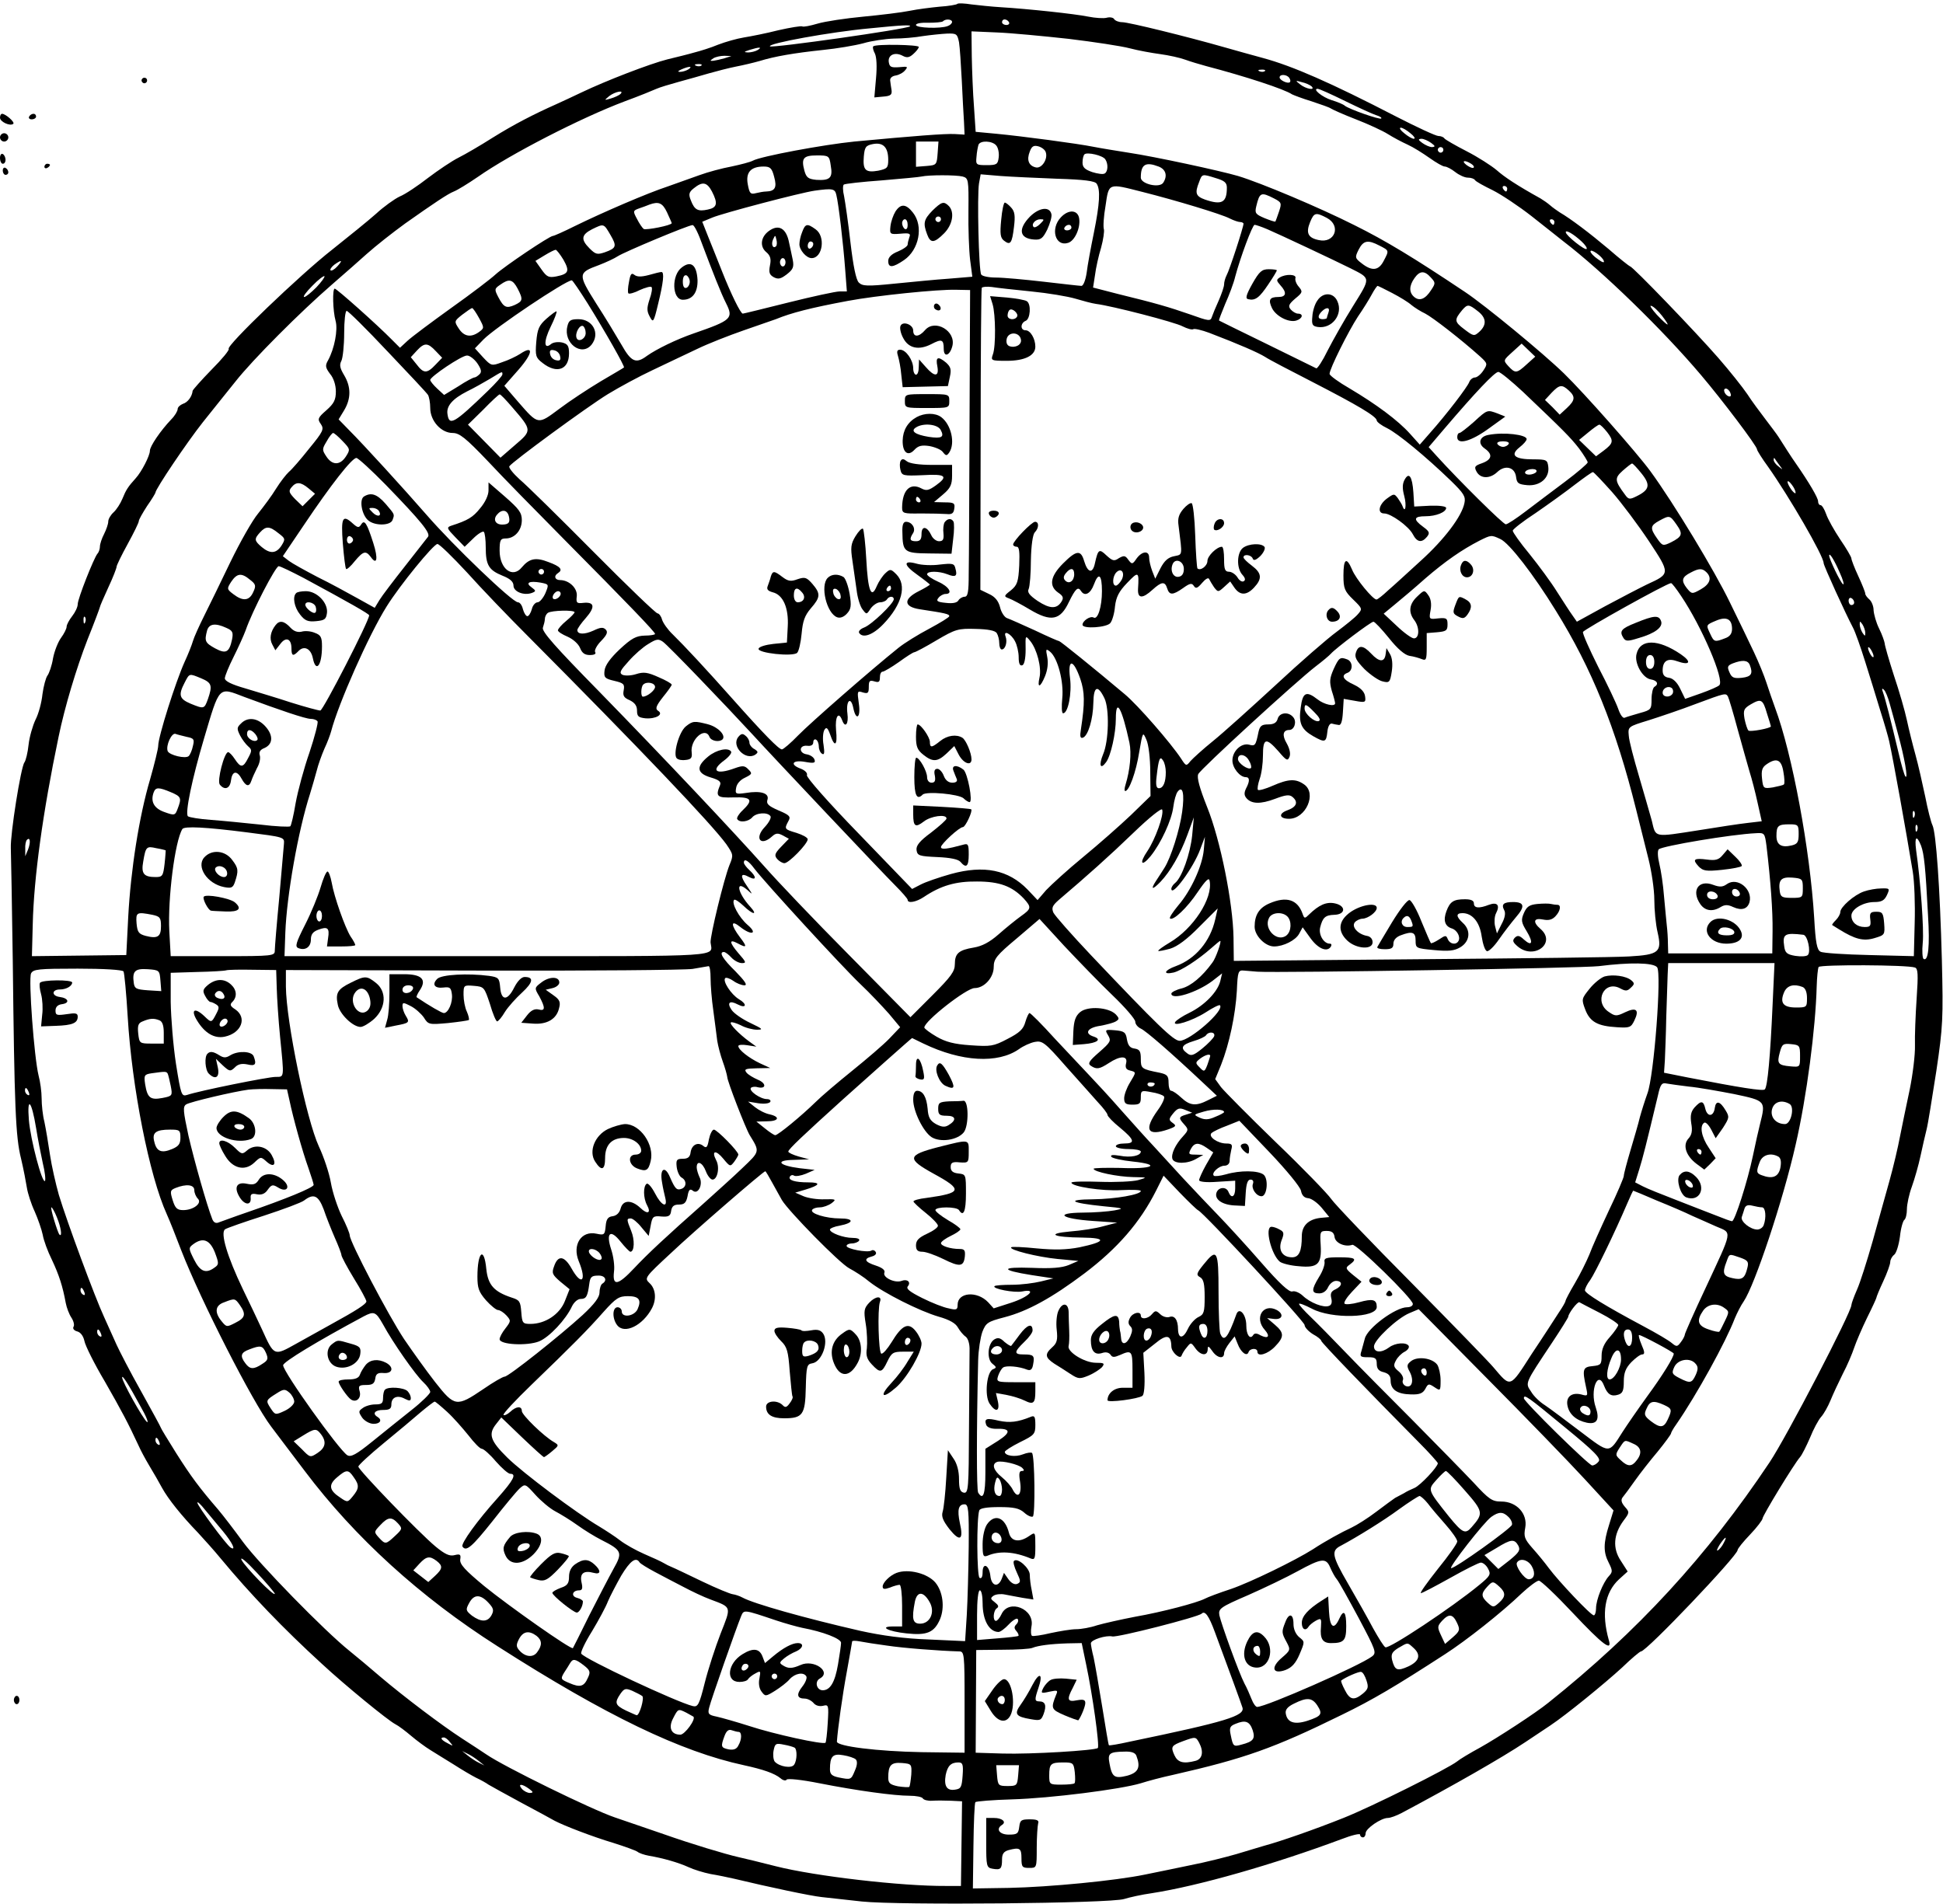  <svg version="1.1" xmlns="http://www.w3.org/2000/svg" width="700pt" height="686pt" viewBox="0 0 700 686" preserveAspectRatio="xMidYMid meet">
<g transform="translate(0,686) scale(0.1,-0.1)" fill="#000000" stroke="none">
<path d="M3449 6846 c-3 -3 -31 -8 -63 -10 -31 -3 -80 -9 -109 -15 -29 -6
-104 -15 -167 -21 -63 -6 -137 -17 -164 -25 -27 -8 -52 -13 -56 -10 -4 2 -42
-4 -86 -14 -43 -11 -99 -22 -124 -26 -25 -4 -67 -16 -93 -26 -26 -11 -65 -23
-85 -28 -20 -6 -65 -17 -98 -25 -63 -16 -219 -76 -309 -119 -27 -13 -68 -32
-90 -42 -83 -37 -153 -73 -230 -121 -44 -28 -99 -60 -123 -72 -24 -12 -73 -45
-110 -73 -36 -28 -82 -59 -102 -67 -19 -9 -58 -37 -85 -62 -28 -25 -100 -83
-159 -130 -114 -89 -383 -347 -372 -357 3 -4 -24 -37 -62 -75 -37 -38 -67 -72
-68 -76 -2 -21 -18 -42 -35 -47 -10 -4 -19 -12 -19 -19 0 -7 -10 -24 -23 -37
-39 -41 -77 -97 -77 -113 0 -18 -30 -76 -51 -99 -28 -31 -35 -42 -48 -74 -7
-17 -21 -39 -32 -49 -10 -9 -19 -24 -19 -33 0 -9 -7 -29 -15 -45 -8 -15 -15
-36 -15 -45 0 -9 -4 -21 -9 -26 -13 -16 -71 -162 -71 -182 0 -10 -9 -29 -20
-43 -11 -14 -20 -31 -20 -38 0 -7 -9 -25 -20 -40 -11 -15 -24 -48 -29 -74 -4
-26 -14 -54 -20 -62 -6 -8 -14 -38 -18 -67 -3 -30 -14 -71 -25 -92 -10 -21
-22 -62 -25 -90 -3 -29 -10 -57 -15 -64 -13 -17 -51 -258 -49 -308 1 -22 4
-204 7 -405 6 -529 10 -636 30 -715 9 -38 18 -86 21 -105 3 -19 15 -57 28 -85
12 -27 25 -65 29 -84 3 -19 18 -60 33 -90 26 -55 39 -96 50 -156 3 -16 12 -40
20 -52 8 -12 12 -27 8 -33 -4 -7 2 -14 13 -17 12 -3 22 -16 26 -34 3 -17 36
-83 74 -147 60 -105 83 -148 122 -232 6 -14 23 -46 38 -71 15 -25 36 -61 46
-80 22 -40 70 -100 129 -161 23 -25 60 -66 82 -93 107 -129 226 -253 365 -380
83 -77 237 -203 264 -217 12 -6 37 -25 57 -42 20 -17 51 -40 69 -51 18 -11 56
-35 84 -52 28 -18 65 -40 81 -48 17 -8 37 -19 45 -25 8 -5 61 -34 118 -65 56
-30 110 -59 120 -65 34 -18 138 -58 212 -80 41 -13 80 -27 87 -32 6 -5 24 -11
40 -14 53 -9 108 -25 143 -41 19 -9 55 -20 80 -25 25 -4 63 -12 85 -17 125
-30 276 -62 315 -66 25 -3 90 -10 145 -16 132 -14 896 -7 945 9 19 6 64 16
100 21 168 26 440 104 684 195 36 14 66 21 66 16 0 -6 5 -10 10 -10 6 0 10 7
10 15 0 17 56 55 80 55 9 0 31 8 50 18 188 100 361 199 445 255 33 22 74 49
90 60 56 37 197 152 259 209 33 32 64 58 68 58 20 0 348 345 348 365 0 5 20
30 45 56 25 26 45 53 45 58 0 10 113 196 135 221 7 8 23 40 36 70 12 30 30 64
40 75 10 11 25 38 34 60 9 22 29 65 44 95 16 30 34 73 41 94 7 21 28 70 46
107 19 38 34 71 34 73 0 3 11 30 25 60 14 30 25 61 25 69 0 8 6 20 14 26 8 6
17 36 21 66 3 30 11 57 16 60 5 4 9 21 9 38 0 18 8 55 18 82 10 28 24 77 31
110 7 33 17 76 22 96 5 19 20 114 35 210 24 161 25 191 20 399 -7 264 -21 461
-34 487 -5 10 -17 56 -26 103 -10 47 -25 114 -35 150 -10 36 -24 92 -31 125
-7 33 -28 106 -47 162 -18 56 -33 108 -33 115 -1 7 -9 31 -20 53 -11 22 -19
52 -20 66 0 15 -7 32 -15 39 -8 7 -15 16 -15 21 0 5 -11 33 -25 63 -14 30 -25
59 -25 64 0 5 -18 36 -40 68 -22 33 -45 74 -51 92 -6 17 -15 32 -20 32 -5 0
-9 6 -9 14 0 12 -32 67 -80 136 -13 18 -45 68 -62 95 -7 11 -29 40 -48 65 -19
25 -49 65 -65 90 -17 25 -63 83 -104 130 -79 91 -309 330 -318 330 -2 0 -38
28 -78 63 -69 58 -135 108 -176 132 -9 6 -25 17 -34 25 -9 8 -25 19 -35 25
-83 46 -130 77 -158 102 -19 16 -67 47 -108 68 -41 21 -77 42 -80 46 -3 5 -13
9 -22 9 -9 0 -78 32 -152 70 -236 122 -373 182 -480 211 -36 10 -99 27 -140
39 -133 38 -344 90 -367 90 -12 0 -25 5 -29 11 -3 6 -16 8 -27 5 -11 -3 -41
-1 -66 4 -49 10 -217 28 -316 34 -33 2 -80 7 -105 10 -25 4 -48 5 -51 2z m-19
-65 c0 -5 -7 -12 -16 -15 -26 -10 -114 -7 -114 4 0 6 20 9 45 8 25 0 48 2 52
5 9 10 33 8 33 -2z m205 -1 c3 -5 -1 -10 -9 -10 -9 0 -16 5 -16 10 0 6 4 10 9
10 6 0 13 -4 16 -10z m-357 -15 c-10 -10 -497 -79 -504 -72 -11 10 218 52 361
65 118 12 149 13 143 7z m572 -45 c91 -11 190 -26 220 -34 30 -8 80 -17 110
-21 30 -4 71 -13 90 -20 19 -7 53 -17 75 -23 141 -37 282 -83 310 -102 6 -3
37 -15 70 -25 33 -11 65 -22 70 -26 6 -4 46 -22 90 -39 44 -17 96 -41 115 -53
19 -12 51 -29 71 -38 20 -9 55 -31 79 -48 24 -17 48 -31 55 -31 7 0 24 -9 38
-20 14 -11 34 -20 45 -20 12 0 23 -4 26 -9 3 -5 32 -21 63 -36 32 -16 95 -58
141 -94 46 -36 97 -77 115 -91 140 -107 359 -320 495 -481 74 -87 202 -256
202 -268 0 -4 18 -33 40 -63 75 -106 200 -321 200 -347 0 -9 79 -182 106 -233
8 -15 27 -69 43 -120 16 -51 41 -131 55 -178 15 -47 29 -96 32 -110 14 -62 61
-324 85 -470 6 -36 9 -119 7 -185 l-3 -120 -160 4 c-88 2 -167 7 -176 12 -13
6 -18 32 -23 121 -15 247 -79 592 -141 758 -9 25 -23 65 -31 90 -8 25 -28 74
-45 110 -17 36 -56 117 -87 180 -54 112 -202 357 -286 472 -49 67 -239 282
-311 352 -76 74 -285 246 -357 294 -184 123 -286 185 -399 241 -125 63 -336
152 -419 177 -65 19 -301 70 -395 84 -44 7 -100 16 -125 21 -60 12 -256 38
-350 47 l-75 7 -6 90 c-4 50 -7 131 -8 181 l-1 91 93 -4 c50 -2 166 -13 257
-23z m-395 -12 c3 -18 7 -80 10 -138 3 -58 6 -125 8 -150 l2 -45 -35 2 c-34 2
-149 -7 -362 -27 -110 -11 -337 -53 -366 -69 -9 -5 -44 -14 -77 -21 -33 -6
-85 -20 -115 -31 -30 -11 -82 -29 -115 -41 -73 -24 -233 -93 -333 -142 -40
-20 -76 -36 -80 -36 -12 0 -174 -109 -207 -139 -16 -15 -88 -70 -160 -121 -71
-51 -142 -104 -157 -118 l-27 -25 -29 29 c-53 54 -199 184 -206 184 -9 0 -7
-80 3 -116 9 -32 -4 -100 -27 -142 -11 -19 -10 -26 7 -49 13 -15 21 -41 21
-63 0 -31 -7 -44 -34 -68 -31 -27 -33 -32 -20 -50 12 -18 9 -26 -42 -88 -30
-38 -63 -76 -73 -84 -10 -9 -31 -36 -46 -60 -15 -25 -45 -65 -65 -90 -21 -25
-65 -103 -100 -175 -34 -71 -77 -159 -95 -195 -18 -36 -36 -76 -40 -90 -4 -14
-17 -47 -30 -75 -32 -71 -95 -269 -95 -302 0 -10 -13 -64 -29 -120 -40 -135
-70 -328 -79 -496 l-7 -138 -170 -2 -170 -2 3 115 c4 168 36 402 93 675 22
107 64 247 104 350 25 62 45 116 45 118 0 3 14 35 30 70 17 36 30 70 30 75 0
5 18 42 40 82 22 40 40 77 40 82 0 6 14 30 30 55 17 24 30 46 30 48 0 13 114
182 171 254 38 47 90 113 117 146 62 79 235 252 347 349 50 43 106 93 125 110
36 32 92 76 140 111 102 72 154 107 175 115 13 5 52 29 87 53 117 82 372 213
529 272 52 19 103 40 114 45 11 5 47 16 80 25 33 9 83 23 110 31 28 8 71 19
96 24 26 5 64 14 85 20 55 17 125 29 229 40 50 5 115 16 145 24 30 9 80 16
110 17 30 0 78 4 105 9 28 4 67 8 87 9 34 1 37 -1 43 -31z m-725 -28 c-8 -5
-24 -9 -35 -9 -16 1 -16 2 5 9 35 11 48 11 30 0z m-120 -30 c-14 -4 -32 -8
-40 -9 -13 -1 -13 0 0 9 8 5 26 9 40 9 l25 -1 -25 -8z m-83 -26 c-3 -3 -12 -4
-19 -1 -8 3 -5 6 6 6 11 1 17 -2 13 -5z m-47 -14 c-8 -5 -22 -9 -30 -9 -10 0
-8 3 5 9 27 12 43 12 25 0z m2077 -6 c-3 -3 -12 -4 -19 -1 -8 3 -5 6 6 6 11 1
17 -2 13 -5z m88 -25 c4 -6 5 -12 2 -15 -7 -7 -37 7 -37 17 0 13 27 11 35 -2z
m80 -30 c16 -16 -20 -10 -41 7 -18 14 -18 15 6 8 14 -3 29 -10 35 -15z m121
-53 c49 -24 99 -47 112 -51 13 -4 21 -9 18 -12 -5 -5 -114 33 -131 46 -5 5
-27 14 -47 20 -35 11 -71 41 -51 41 6 0 50 -20 99 -44z m-2611 25 c-6 -5 -21
-12 -35 -16 -24 -7 -24 -7 -5 9 21 16 56 23 40 7z m2846 -141 c13 -10 19 -19
13 -20 -7 0 -22 9 -35 20 -13 10 -19 19 -13 20 7 0 22 -9 35 -20z m75 -35 c15
-11 16 -14 3 -15 -8 0 -24 7 -35 15 -15 11 -16 14 -3 15 8 0 24 -7 35 -15z
m-1956 -61 c0 -29 -4 -32 -36 -39 -46 -8 -56 2 -52 51 3 34 7 40 33 45 37 7
55 -12 55 -57z m178 24 c-3 -42 -4 -43 -40 -46 l-38 -3 0 45 0 46 41 0 40 0
-3 -42z m211 28 c7 -8 11 -27 9 -43 -3 -25 -7 -28 -43 -28 -38 0 -40 1 -37 30
1 17 5 36 7 43 6 17 50 15 64 -2z m178 -23 c10 -25 -14 -62 -36 -56 -25 6 -33
27 -21 57 7 19 14 23 30 19 12 -3 24 -12 27 -20z m1433 7 c0 -5 -4 -10 -10
-10 -5 0 -10 5 -10 10 0 6 5 10 10 10 6 0 10 -4 10 -10z m-1218 -34 c11 -16
10 -44 -2 -51 -6 -4 -26 -1 -45 5 -26 9 -35 17 -35 34 0 13 3 26 7 30 10 9 66
-4 75 -18z m-989 -23 c8 -44 -3 -54 -52 -51 -29 3 -36 8 -43 33 -12 45 -4 55
45 55 43 0 45 -1 50 -37z m2307 7 c8 -5 12 -11 9 -14 -3 -3 -14 1 -25 9 -21
16 -8 20 16 5z m-1126 -10 c26 -10 33 -33 17 -58 -13 -21 -81 -5 -81 18 0 48
17 58 64 40z m-1385 -37 c11 -39 3 -52 -29 -53 -8 0 -25 -3 -37 -6 -19 -5 -23
-1 -29 32 -8 43 11 64 57 64 24 0 30 -6 38 -37z m679 1 c21 -6 22 -10 21 -123
-1 -64 2 -143 6 -177 l8 -61 -84 -7 c-46 -3 -135 -12 -197 -18 -98 -10 -115
-9 -128 4 -10 10 -20 59 -30 144 -8 71 -19 146 -23 167 -5 20 -5 39 -1 42 4 3
66 10 136 15 71 6 136 12 144 14 26 6 124 6 148 0z m341 -8 c97 -3 136 -8 142
-18 14 -21 11 -72 -10 -176 -11 -54 -23 -118 -26 -144 -4 -27 -12 -48 -19 -48
-6 0 -67 7 -136 15 -69 8 -146 15 -172 15 -26 0 -50 5 -53 11 -9 13 -15 285
-8 328 l6 33 71 -6 c39 -3 131 -7 205 -10z m572 2 c30 -9 39 -16 39 -34 0 -54
-18 -64 -79 -43 -33 12 -37 23 -21 63 11 30 10 30 61 14z m-1816 -48 c22 -43
19 -58 -15 -65 -36 -8 -48 -1 -61 33 -9 22 -7 30 11 44 31 25 47 22 65 -12z
m1549 -1 c123 -31 288 -81 316 -96 14 -7 31 -13 38 -13 6 0 12 -3 12 -6 0 -12
-51 -169 -61 -186 -5 -10 -9 -24 -9 -33 0 -8 -9 -34 -19 -57 -11 -24 -22 -51
-25 -60 -5 -16 -11 -15 -78 9 -78 27 -122 40 -261 74 l-89 23 7 45 c3 25 13
70 22 99 8 29 12 59 10 66 -3 8 -1 46 6 85 12 83 9 81 131 50z m1316 11 c0 -5
-2 -10 -4 -10 -3 0 -8 5 -11 10 -3 6 -1 10 4 10 6 0 11 -4 11 -10z m-2417 -22
c8 -31 25 -175 32 -270 l6 -78 -26 0 c-14 0 -97 -18 -185 -40 -88 -22 -161
-40 -164 -40 -8 0 -43 72 -75 153 -16 40 -38 96 -50 125 l-21 53 36 15 c38 16
319 90 369 97 65 9 73 7 78 -15z m1577 -13 c27 -14 28 -17 18 -47 -6 -18 -12
-34 -13 -36 -2 -2 -19 4 -39 12 -33 14 -36 18 -30 43 12 50 17 52 64 28z
m-2187 -50 c9 -20 17 -37 17 -39 0 -8 -92 -26 -101 -21 -5 4 -16 20 -24 36
-15 28 -15 30 7 38 13 4 30 11 38 14 33 12 47 6 63 -28z m2377 -20 c53 -28 29
-93 -29 -80 -39 8 -47 26 -31 65 14 34 20 36 60 15z m820 -15 c0 -5 -2 -10 -4
-10 -3 0 -8 5 -11 10 -3 6 -1 10 4 10 6 0 11 -4 11 -10z m-3401 -46 c24 -41
22 -48 -20 -63 -27 -9 -33 -8 -55 14 -32 32 -30 49 9 69 43 21 42 21 66 -20z
m332 -37 c35 -93 67 -175 85 -210 27 -54 20 -61 -116 -108 -64 -22 -135 -57
-169 -81 -40 -30 -57 -22 -92 40 -18 31 -59 99 -92 150 -66 105 -65 109 11
137 26 10 56 24 68 32 25 16 254 112 269 112 6 1 22 -32 36 -72z m2035 57 c40
-17 244 -113 300 -141 73 -37 73 -32 9 -135 -32 -51 -73 -124 -92 -161 -18
-37 -37 -66 -41 -64 -4 2 -83 41 -177 87 -93 45 -171 84 -173 85 -2 1 9 28 22
60 14 31 31 76 36 98 18 68 62 187 70 187 4 0 25 -7 46 -16z m1132 -44 c13
-12 21 -24 18 -27 -6 -6 -74 48 -75 60 -1 11 29 -7 57 -33z m-728 -15 c35 -18
35 -17 15 -55 -18 -35 -42 -38 -79 -9 -25 19 -25 22 -11 50 17 33 33 36 75 14z
m-2940 -51 c23 -41 19 -51 -26 -60 -27 -5 -34 -2 -53 25 l-22 31 33 20 c18 11
36 20 40 20 3 0 16 -16 28 -36z m3748 -4 c3 -8 -5 -6 -21 6 -15 10 -27 23 -27
28 0 12 43 -18 48 -34z m-4563 -20 c-10 -11 -21 -17 -24 -14 -3 3 3 12 13 20
28 20 32 17 11 -6z m3940 -40 c17 -18 17 -21 1 -45 -21 -33 -42 -41 -61 -25
-19 16 -19 40 1 68 19 27 36 28 59 2z m-4015 -35 c-19 -19 -38 -35 -44 -35 -6
0 7 18 29 40 21 22 41 37 44 35 2 -3 -11 -21 -29 -40z m725 -5 c20 -39 19 -45
-11 -59 -30 -13 -39 -9 -59 29 -14 27 -14 30 7 44 32 23 45 20 63 -14z m252
-53 c64 -103 135 -228 131 -231 -2 -2 -40 -24 -84 -50 -45 -27 -112 -71 -149
-99 -78 -58 -75 -59 -149 26 l-49 57 52 59 c52 60 54 89 5 56 -14 -9 -43 -23
-65 -30 -38 -14 -39 -14 -69 18 l-29 32 31 32 c41 42 296 213 318 213 3 0 28
-37 57 -83z m1598 43 c61 -6 132 -18 159 -26 27 -8 60 -17 75 -19 57 -7 285
-66 312 -81 16 -8 33 -13 38 -10 4 3 30 -3 57 -13 110 -42 178 -72 202 -87 13
-9 90 -49 170 -90 163 -84 231 -124 232 -139 0 -5 17 -18 38 -28 38 -19 138
-101 230 -190 45 -44 53 -56 48 -79 -9 -48 -73 -132 -157 -208 -45 -41 -98
-90 -118 -107 -19 -18 -38 -33 -42 -33 -13 0 -75 75 -88 108 -20 47 -31 39
-31 -21 0 -47 4 -57 35 -87 33 -32 34 -34 17 -53 -9 -11 -44 -39 -76 -63 -33
-24 -132 -110 -220 -192 -89 -82 -190 -173 -226 -202 -36 -29 -72 -62 -81 -72
-15 -19 -16 -19 -34 9 -37 56 -156 193 -203 232 -114 96 -232 191 -236 191 -3
0 -42 17 -88 39 -46 21 -91 41 -100 44 -9 3 -21 21 -25 39 -6 23 -18 38 -40
48 l-31 15 1 540 c0 297 2 544 4 548 3 4 19 5 36 3 18 -3 82 -10 142 -16z
m1301 -6 c27 -14 58 -33 69 -43 11 -9 33 -23 50 -31 27 -14 129 -93 198 -155
26 -24 27 -26 11 -50 -9 -14 -23 -25 -30 -25 -8 0 -18 -8 -21 -17 -7 -18 -79
-113 -143 -185 l-35 -40 -35 39 c-43 48 -121 106 -217 163 -40 23 -73 47 -73
53 0 18 68 154 102 206 18 26 41 63 50 80 9 17 19 31 21 31 2 0 26 -12 53 -26z
m-1523 -459 c-1 -258 -2 -507 -3 -552 0 -66 -3 -83 -15 -83 -7 0 -18 -6 -22
-13 -5 -9 -21 -12 -46 -9 -31 3 -35 7 -26 18 6 8 18 14 25 14 29 0 13 27 -26
44 -22 10 -40 22 -40 27 0 12 42 12 73 0 30 -12 37 -7 29 21 -4 18 -10 19 -56
14 -28 -4 -66 -2 -83 3 -50 14 -49 -4 2 -40 25 -18 45 -34 45 -35 0 -2 -18
-13 -40 -24 -56 -28 -55 -56 3 -65 92 -14 107 -17 107 -25 0 -4 -33 -24 -72
-45 -40 -21 -90 -52 -111 -69 -101 -81 -317 -270 -361 -315 -27 -28 -54 -51
-59 -51 -11 0 -65 55 -177 181 -94 106 -176 194 -216 233 -18 17 -35 41 -39
54 -3 12 -11 22 -16 22 -6 0 -110 100 -232 223 -122 123 -241 240 -265 260
-23 21 -40 42 -37 47 10 16 280 214 355 260 41 25 113 64 160 86 47 22 119 57
160 76 41 20 118 50 170 68 52 18 104 36 115 40 56 23 126 41 260 66 101 19
324 42 390 40 l50 -1 -2 -470z m1831 394 c31 -24 33 -49 6 -74 -19 -17 -21
-17 -55 9 -36 27 -36 34 -7 69 19 22 24 21 56 -4z m664 -17 c33 -43 24 -41
-19 4 -18 20 -28 35 -20 32 8 -2 25 -18 39 -36z m-4262 -8 c19 -35 19 -36 0
-50 -29 -21 -54 -17 -73 12 -17 26 -17 27 12 50 17 13 33 24 36 24 3 0 14 -16
25 -36z m-330 -120 c76 -80 142 -150 146 -157 4 -7 8 -28 8 -47 0 -46 39 -90
81 -90 24 0 46 -17 127 -102 53 -57 176 -182 272 -279 235 -237 330 -336 330
-343 0 -3 -17 -6 -37 -6 -31 -1 -47 -9 -90 -49 -34 -32 -53 -58 -55 -77 -3
-25 1 -29 35 -37 34 -8 38 -12 34 -34 -4 -20 1 -27 22 -36 18 -9 26 -20 26
-37 0 -21 5 -25 30 -28 38 -3 67 14 46 27 -11 7 -8 17 17 49 18 22 32 42 32
45 0 4 -21 16 -47 27 -40 18 -54 20 -82 11 -19 -6 -41 -6 -49 -2 -12 7 -7 16
23 49 20 23 52 51 71 62 29 18 36 19 52 8 18 -12 227 -230 322 -333 73 -80
466 -496 515 -545 25 -25 45 -48 45 -52 0 -14 31 -8 58 10 61 41 115 57 192
56 81 0 126 -17 168 -61 29 -32 28 -37 -10 -64 -18 -13 -54 -42 -80 -65 -33
-29 -60 -43 -90 -48 -54 -9 -68 -21 -68 -60 0 -26 -14 -45 -80 -111 l-80 -80
-224 227 c-123 124 -258 266 -301 315 -115 129 -359 388 -597 632 -156 159
-208 217 -202 230 3 9 7 23 7 31 0 8 5 18 11 22 13 9 96 11 96 2 0 -3 -13 -17
-30 -31 -16 -13 -30 -29 -30 -34 0 -5 16 -15 35 -23 20 -9 39 -26 45 -41 7
-18 17 -25 35 -25 16 0 24 4 19 11 -3 6 6 24 22 40 21 22 25 32 16 41 -9 9
-19 8 -44 -4 -33 -15 -58 -14 -58 2 0 5 14 25 31 44 34 39 31 58 -9 54 -24 -3
-27 0 -24 24 3 29 -28 58 -60 58 -19 0 -24 15 -8 25 19 12 10 24 -34 40 -46
18 -69 13 -96 -19 -33 -41 -80 -6 -80 60 0 38 3 44 22 44 32 0 58 29 58 66 0
27 -10 40 -60 84 l-60 52 0 -29 c0 -17 -12 -43 -30 -64 -26 -33 -45 -44 -104
-63 -18 -6 -16 -10 14 -41 l34 -35 31 30 c17 17 34 27 38 24 4 -4 7 -29 7 -56
0 -64 11 -82 60 -102 28 -11 40 -22 40 -36 0 -22 38 -37 67 -26 15 6 14 8 -2
20 -23 16 -9 24 32 17 31 -6 31 -6 18 -38 -8 -18 -21 -33 -28 -33 -8 0 -18
-11 -21 -25 -4 -14 -11 -25 -16 -25 -5 0 -12 11 -16 25 -3 14 -11 25 -18 25
-20 0 -232 203 -330 316 -81 93 -225 251 -279 305 l-37 38 20 33 c25 42 25 84
0 126 -15 25 -18 37 -10 52 5 10 10 55 10 99 0 45 4 81 9 81 5 0 71 -65 147
-146z m174 1 l23 -24 -24 -25 c-31 -33 -43 -32 -68 1 l-21 26 22 24 c27 29 39
29 68 -2z m3931 -47 c-37 -34 -42 -34 -67 -7 -19 21 -18 21 15 51 l33 30 25
-24 24 -23 -30 -27z m-3782 4 c15 -22 17 -32 9 -40 -7 -7 -15 -12 -19 -12 -4
0 -31 -14 -58 -32 l-51 -31 -25 23 c-14 13 -25 27 -25 31 0 12 113 88 132 88
9 1 26 -12 37 -27z m91 -41 c0 -5 -24 -32 -52 -59 -124 -120 -140 -128 -146
-83 -4 28 18 54 71 81 23 11 60 32 82 45 46 28 45 28 45 16z m3677 -63 c147
-140 170 -163 202 -204 17 -23 31 -46 31 -50 -1 -5 -37 -36 -81 -69 -44 -33
-108 -81 -142 -107 -34 -26 -66 -47 -72 -47 -9 -1 -173 162 -249 246 l-29 32
58 68 c111 130 180 203 193 203 7 0 47 -33 89 -72z m165 5 c24 -22 23 -35 -7
-63 l-26 -24 -26 27 -27 26 24 26 c28 29 37 31 62 8z m582 -9 c4 -10 1 -14 -6
-12 -15 5 -23 28 -10 28 5 0 13 -7 16 -16z m-4388 -52 c71 -82 71 -83 10 -135
l-53 -46 -58 59 -59 60 55 54 c29 30 56 55 59 55 3 1 23 -20 46 -47z m3944
-89 c24 -31 23 -40 -13 -67 l-27 -20 -30 29 -31 30 33 27 c18 15 36 28 40 28
4 0 16 -12 28 -27z m-4555 -33 c27 -28 27 -30 11 -55 -21 -32 -49 -32 -70 0
-16 24 -16 27 1 55 9 17 20 30 23 30 4 0 19 -13 35 -30z m155 -157 c127 -131
162 -174 152 -187 -5 -6 -42 -54 -83 -106 -41 -52 -83 -107 -92 -122 l-17 -28
-63 35 c-34 19 -98 54 -143 76 -44 23 -91 49 -103 58 l-22 17 77 114 c96 143
172 240 188 240 6 0 54 -44 106 -97z m5020 72 c14 -19 14 -19 -2 -6 -10 7 -18
18 -18 24 0 6 1 8 3 6 1 -2 9 -13 17 -24z m-496 -31 c33 -41 29 -59 -18 -82
-24 -12 -29 -12 -41 5 -38 51 -39 60 -9 87 16 14 31 26 34 26 3 0 18 -16 34
-36z m-106 -67 c35 -40 94 -119 132 -176 78 -118 78 -118 -5 -156 -27 -13 -96
-49 -152 -79 l-102 -56 -16 23 c-9 12 -33 50 -55 84 -21 34 -66 95 -99 136
-34 41 -61 79 -61 85 0 5 37 34 83 64 45 31 109 77 141 102 33 25 62 46 65 45
3 0 34 -33 69 -72z m661 -2 c0 -5 -6 -1 -14 9 -8 11 -15 24 -15 30 0 5 7 1 15
-10 8 -10 14 -23 14 -29z m-5358 16 l24 -20 -23 -23 -22 -22 -27 26 c-22 23
-24 29 -13 42 17 21 33 20 61 -3z m722 -100 c6 -23 0 -31 -24 -31 -24 0 -33
18 -19 35 17 21 37 19 43 -4z m4207 -31 c24 -34 21 -43 -20 -64 -29 -14 -31
-13 -50 14 -26 37 -25 46 8 64 37 20 38 20 62 -14z m-5037 -31 c25 -19 26 -21
11 -45 -19 -29 -41 -30 -71 -5 -27 23 -28 29 -6 53 21 23 34 23 66 -3z m4402
-21 c32 -14 120 -128 200 -258 130 -209 216 -422 289 -715 14 -55 34 -136 45
-180 11 -44 21 -110 21 -147 0 -36 5 -89 12 -118 16 -70 5 -80 -103 -86 -46
-3 -385 -7 -754 -10 l-670 -6 -1 84 c-2 125 -47 351 -95 470 -27 68 -38 107
-32 119 9 19 354 335 423 388 25 19 50 40 55 46 18 20 144 115 153 115 5 0 30
-27 56 -59 31 -39 57 -61 74 -64 15 -2 35 -8 45 -12 15 -6 17 -1 17 43 l0 51
37 3 c33 3 38 6 38 28 0 22 -3 25 -34 22 -33 -4 -33 -3 -27 30 4 22 1 41 -8
53 -14 20 -15 20 -40 -4 -29 -27 -33 -56 -11 -85 20 -26 19 -66 -1 -66 -8 0
-36 20 -62 45 l-47 44 40 33 c22 18 72 60 110 94 72 62 131 103 195 136 42 21
43 21 75 6z m-3723 -120 c51 -57 149 -159 218 -228 407 -409 664 -679 717
-752 25 -37 26 -39 11 -75 -20 -50 -70 -256 -68 -279 6 -52 60 -49 -768 -49
l-767 0 3 85 c5 133 46 367 89 500 8 25 18 62 24 83 5 21 18 57 28 80 11 23
21 51 24 62 26 100 136 348 200 450 48 77 169 225 183 225 7 0 54 -46 106
-102z m4946 -1 c12 -26 17 -45 12 -42 -9 5 -50 91 -50 103 0 14 19 -17 38 -61z
m-5533 -20 c163 -88 235 -129 235 -134 0 -20 -166 -343 -176 -343 -7 0 -55 13
-106 29 -51 17 -126 39 -165 51 -49 14 -73 26 -73 36 0 8 14 42 31 76 17 34
37 78 44 97 24 70 108 231 119 231 6 0 47 -20 91 -43z m865 23 c0 -5 -4 -10
-10 -10 -5 0 -10 5 -10 10 0 6 5 10 10 10 6 0 10 -4 10 -10z m4188 -2 c20 -20
13 -42 -20 -61 -32 -18 -33 -18 -51 4 -21 27 -18 40 14 56 30 16 42 16 57 1z
m-5247 -27 c21 -16 22 -22 11 -45 -14 -31 -37 -33 -71 -7 -24 18 -24 20 -8 45
21 31 37 33 68 7z m5156 -59 c74 -110 157 -303 137 -321 -5 -5 -35 -18 -66
-29 l-57 -20 -18 37 c-11 23 -26 37 -40 39 -16 2 -23 10 -23 26 0 34 17 46 51
34 48 -17 55 -3 14 25 -81 55 -146 56 -159 1 -9 -33 22 -88 52 -92 23 -4 29
-17 12 -27 -5 -3 -10 -23 -10 -44 0 -37 -2 -39 -42 -50 -24 -7 -48 -14 -55
-17 -6 -3 -16 11 -23 32 -7 20 -39 88 -72 151 -32 64 -57 120 -55 126 3 9 301
175 317 176 3 1 19 -20 37 -47z m-4037 9 c0 -12 -20 -25 -27 -18 -7 7 6 27 18
27 5 0 9 -4 9 -9z m4660 -32 c0 -5 -4 -9 -10 -9 -5 0 -10 7 -10 16 0 8 5 12
10 9 6 -3 10 -10 10 -16z m-6373 -71 c-3 -8 -6 -5 -6 6 -1 11 2 17 5 13 3 -3
4 -12 1 -19z m5933 -24 c0 -17 -8 -28 -26 -34 -36 -14 -39 -13 -52 15 -16 34
-17 33 21 49 38 16 57 5 57 -30z m480 -14 c0 -13 -1 -13 -10 0 -5 8 -10 22
-10 30 0 13 1 13 10 0 5 -8 10 -22 10 -30z m-5905 18 c23 -10 26 -16 21 -42
-10 -47 -22 -53 -61 -32 -36 20 -39 26 -29 64 7 25 30 28 69 10z m2776 -19 c5
-8 9 -24 9 -36 0 -13 4 -23 9 -23 13 0 21 27 14 46 -10 26 20 11 34 -17 7 -13
13 -39 13 -57 0 -23 4 -32 13 -29 7 2 12 23 12 57 -1 52 -1 52 17 30 24 -30
41 -95 33 -131 -9 -40 3 -37 20 5 9 22 12 47 8 68 -6 30 -5 32 10 20 28 -23
50 -109 44 -168 -3 -30 -2 -54 3 -54 18 0 32 72 25 127 -9 71 12 69 37 -3 16
-47 17 -85 2 -183 -4 -24 -2 -32 7 -29 19 6 37 67 38 126 1 60 16 66 40 16 18
-37 16 -154 -5 -202 -16 -39 -10 -57 11 -28 17 23 35 104 35 156 0 79 22 39
49 -86 8 -38 2 -99 -14 -151 -4 -13 -5 -23 -1 -23 14 0 39 69 50 139 13 75 13
76 26 46 8 -17 14 -67 14 -117 l1 -86 -71 -69 c-39 -37 -116 -105 -172 -151
-56 -46 -115 -100 -133 -119 l-31 -36 -36 38 c-69 71 -156 89 -276 56 -43 -12
-92 -29 -109 -38 l-31 -16 -192 199 c-108 111 -190 204 -187 211 3 7 -6 17
-21 23 -42 15 -32 33 14 25 33 -6 39 -4 34 9 -3 8 -15 16 -27 18 -30 4 -29 34
1 31 14 -2 22 3 22 13 0 8 5 12 10 9 6 -3 10 -15 10 -25 0 -10 5 -22 12 -26 8
-5 9 4 5 32 -4 21 -2 46 3 54 7 12 12 8 21 -17 16 -48 27 -40 21 17 -4 48 9
69 22 35 11 -30 24 -14 19 24 -6 46 12 64 21 21 10 -50 28 -36 20 16 -6 44 -6
46 15 39 18 -5 21 -2 21 20 0 22 3 25 20 20 16 -5 20 -2 20 14 0 12 4 21 10
21 5 0 32 16 59 35 26 19 51 35 55 35 4 0 40 19 80 43 68 40 78 43 141 41 45
-1 70 -6 76 -15z m3159 -84 c0 -5 -5 -3 -10 5 -5 8 -10 20 -10 25 0 6 5 3 10
-5 5 -8 10 -19 10 -25z m-790 -20 c0 -16 -6 -25 -15 -25 -9 0 -15 9 -15 25 0
16 6 25 15 25 9 0 15 -9 15 -25z m344 -11 c12 -31 6 -42 -28 -46 -29 -3 -37 0
-45 19 -9 20 -8 25 12 33 34 13 54 12 61 -6z m-5579 -48 c38 -16 41 -26 24
-75 -13 -36 -14 -36 -63 -16 -40 17 -44 31 -21 75 18 35 16 34 60 16z m1635
-31 c0 -12 -28 -35 -44 -35 -8 0 -7 35 1 43 12 13 43 7 43 -8z m3666 -24 c-10
-16 -36 -13 -36 3 0 17 21 27 34 16 4 -5 5 -13 2 -19z m782 -36 c6 -22 20 -71
30 -110 23 -83 37 -163 27 -153 -4 3 -15 42 -25 85 -28 118 -48 196 -56 218
-5 13 -4 17 3 10 6 -5 15 -28 21 -50z m-5928 24 c129 -48 221 -79 239 -79 11
0 22 -4 25 -9 3 -4 -10 -55 -29 -112 -20 -57 -42 -139 -50 -183 -7 -43 -16
-80 -19 -83 -3 -3 -52 -1 -108 6 -57 6 -137 14 -178 17 -41 3 -78 9 -83 13
-11 11 15 135 58 280 57 192 51 186 145 150z m5345 2 c3 -5 19 -58 35 -118 16
-59 36 -128 43 -153 8 -25 21 -75 29 -112 l15 -67 -51 -6 c-28 -3 -106 -15
-174 -26 -167 -26 -156 -28 -171 34 -8 28 -29 102 -47 163 -18 61 -35 125 -36
143 -3 33 -3 33 72 56 41 13 118 39 170 59 107 40 107 39 115 27z m141 -62 c8
-24 14 -45 14 -46 0 -7 -76 -21 -81 -15 -4 4 -10 23 -14 42 -5 31 -3 37 22 52
38 22 44 19 59 -33z m-5693 -84 c26 -5 28 -9 22 -33 -3 -15 -10 -31 -15 -36
-11 -11 -70 3 -76 18 -7 20 14 66 28 62 7 -3 26 -7 41 -11z m3527 -127 c0 -36
-9 -58 -25 -58 -9 0 -12 12 -8 43 7 63 12 75 23 57 6 -8 10 -27 10 -42z m2225
1 c4 -22 5 -42 2 -45 -2 -3 -20 -7 -40 -11 -34 -5 -35 -4 -39 32 -3 28 0 40
16 51 36 25 54 18 61 -27z m-5810 -73 c38 -16 40 -21 25 -60 -9 -24 -11 -25
-47 -12 -38 13 -52 38 -39 72 7 18 18 18 61 0z m3644 -71 c-9 -66 -41 -166
-64 -202 -8 -13 -22 -34 -31 -48 -20 -31 -12 -32 17 -2 36 38 71 99 96 167
l24 65 -6 -65 c-7 -67 -37 -151 -61 -171 -8 -6 -14 -16 -14 -21 0 -33 80 76
104 142 l17 45 -4 -46 c-5 -58 -46 -148 -92 -201 -19 -23 -33 -44 -30 -47 11
-10 62 38 100 95 30 44 41 54 43 40 12 -63 -59 -172 -144 -222 -25 -15 -43
-28 -41 -30 1 -2 21 2 43 8 26 8 61 34 105 79 l66 66 -9 -40 c-18 -79 -71
-142 -142 -168 -42 -15 -48 -32 -8 -23 28 7 87 45 136 88 16 14 30 26 32 26 6
0 -16 -63 -28 -78 -37 -51 -77 -84 -110 -93 -21 -5 -38 -14 -38 -19 0 -25 92
4 147 45 l36 28 -7 -29 c-10 -38 -56 -86 -111 -113 -25 -12 -47 -27 -51 -33
-12 -19 60 3 109 34 26 17 50 29 52 26 18 -18 -108 -128 -145 -128 -22 0 -80
56 -319 308 -69 73 -130 142 -136 154 -7 17 -4 25 20 46 100 85 182 158 269
242 57 55 101 90 103 83 7 -19 -25 -107 -53 -149 -31 -45 -22 -59 11 -19 38
47 76 130 82 177 3 24 10 49 16 56 18 23 25 -8 16 -73z m2638 -17 c-3 -8 -6
-5 -6 6 -1 11 2 17 5 13 3 -3 4 -12 1 -19z m-417 -63 c0 -29 -4 -36 -25 -41
-37 -9 -55 2 -55 34 0 37 6 42 47 42 31 0 33 -2 33 -35z m427 13 c-3 -8 -6 -5
-6 6 -1 11 2 17 5 13 3 -3 4 -12 1 -19z m-6017 -7 c133 -17 135 -17 133 -41
-1 -14 -9 -101 -17 -195 -9 -93 -16 -179 -16 -190 0 -19 -7 -20 -187 -20
l-188 0 -5 90 c-6 117 20 324 47 368 7 11 84 7 233 -12z m5474 -48 c15 -126
23 -235 22 -308 l-1 -80 -187 0 -188 0 -1 35 c0 19 -2 49 -4 65 -2 17 -6 64
-10 105 -3 41 -11 94 -17 118 -6 25 -7 47 -2 52 13 12 262 54 350 58 31 2 32
0 38 -45z m-6263 -14 l-10 -24 0 26 c-1 14 2 29 6 33 12 12 14 -9 4 -35z
m6820 14 c11 -30 16 -78 25 -250 7 -113 1 -168 -16 -158 -4 3 -6 29 -3 58 5
47 -8 224 -24 335 -6 48 2 55 18 15z m-6324 -17 c0 0 -1 -22 -4 -48 -5 -44 -8
-48 -32 -48 -43 0 -53 12 -45 56 9 54 12 56 47 48 18 -3 33 -7 34 -8z m2121
-66 c37 -49 314 -351 381 -415 35 -33 81 -82 104 -108 l40 -48 -39 -41 c-21
-22 -82 -74 -134 -116 -52 -42 -111 -92 -131 -112 -51 -50 -136 -120 -146
-120 -4 0 -21 11 -38 25 l-30 24 38 1 c43 0 49 16 10 25 -16 3 -39 15 -53 26
l-25 20 37 -6 c21 -3 39 -1 43 5 3 5 -2 10 -12 10 -23 0 -65 29 -58 40 3 4 14
6 24 3 32 -8 33 14 1 27 -16 7 -35 18 -41 26 -9 12 -3 14 37 15 l49 1 -37 17
c-40 19 -78 49 -78 62 0 5 15 6 33 3 l32 -5 -25 18 c-37 27 -73 64 -67 69 3 3
19 -2 36 -10 16 -9 43 -16 58 -16 24 0 21 3 -23 24 -28 13 -59 34 -68 47 -18
26 -8 36 22 20 31 -16 35 1 4 19 -28 17 -60 66 -49 76 3 3 16 -1 29 -10 12 -9
30 -16 40 -16 12 0 2 15 -32 50 -47 46 -61 70 -42 70 5 0 17 -9 27 -20 10 -11
27 -20 38 -20 17 0 15 4 -13 36 -33 39 -34 52 -2 35 33 -18 35 -13 8 22 -34
45 -34 65 0 38 41 -33 66 -26 27 7 -31 27 -59 79 -48 90 3 3 18 -7 33 -21 34
-33 54 -36 25 -4 -46 50 -55 99 -11 61 21 -19 21 -19 -1 14 -26 37 -23 49 8
32 27 -14 27 1 1 25 -11 10 -20 22 -20 27 0 17 17 7 38 -22z m3777 -70 c0 -34
-1 -35 -40 -35 -34 0 -40 3 -43 23 -6 42 5 53 45 50 36 -3 38 -5 38 -38z
m-5946 -96 c27 -6 31 -10 31 -41 0 -38 -12 -46 -55 -35 -26 7 -30 14 -33 45
-3 40 0 42 57 31z m3458 -289 c46 -44 83 -87 83 -96 0 -9 9 -20 20 -25 18 -8
107 -85 224 -195 l50 -47 -32 -16 c-43 -22 -65 -20 -96 9 -15 14 -31 25 -37
25 -5 0 -9 13 -9 29 0 25 -5 30 -32 36 -66 13 -68 15 -68 50 0 27 -4 34 -22
37 -17 2 -24 11 -28 33 -4 26 -10 30 -43 33 -36 3 -37 2 -25 -18 12 -20 9 -25
-32 -61 -37 -32 -42 -41 -30 -49 21 -14 31 -12 65 10 41 27 69 27 62 -1 -4
-15 0 -23 14 -26 23 -6 23 -5 -1 -45 -11 -18 -20 -43 -20 -55 0 -19 6 -23 30
-23 26 0 30 4 30 26 0 25 2 26 38 19 20 -3 41 -10 45 -15 5 -4 -5 -27 -22 -50
-51 -71 -38 -95 38 -69 28 10 30 13 16 23 -15 11 -15 14 2 35 15 18 22 21 43
12 l25 -10 -22 -7 c-27 -8 -28 -12 -6 -36 15 -17 15 -20 -4 -41 -29 -31 -45
-66 -39 -83 7 -18 54 -18 86 1 l25 14 -28 1 c-25 0 -26 2 -17 20 13 24 28 25
58 4 l23 -16 -26 -45 c-14 -25 -25 -50 -25 -55 0 -6 26 -9 65 -6 l65 4 0 -28
c0 -30 -14 -38 -24 -13 -7 20 -35 19 -43 -1 -9 -24 18 -44 62 -47 l40 -2 3 48
c2 32 7 47 17 47 9 0 12 -6 9 -15 -7 -17 12 -45 31 -45 20 0 26 63 7 78 -19
15 -84 16 -135 1 -22 -6 -41 -8 -44 -5 -10 10 19 36 38 36 11 0 19 7 19 18 0
9 3 27 6 40 5 18 2 22 -18 22 -31 0 -67 25 -53 38 6 5 30 17 55 26 l45 18 108
-113 c62 -65 111 -125 114 -139 3 -17 12 -26 26 -27 12 -1 34 -17 49 -35 l27
-33 -32 -3 c-43 -5 -67 -28 -67 -66 0 -54 -10 -76 -35 -76 -35 0 -51 26 -38
61 10 25 9 31 -7 39 -10 6 -23 10 -29 10 -26 0 -1 -101 30 -126 8 -6 38 -14
67 -16 70 -7 84 7 80 76 -3 49 -2 51 22 51 18 0 26 -6 28 -22 3 -22 38 -37 64
-28 14 5 218 -194 218 -213 0 -7 -9 -12 -21 -12 -41 0 -143 -75 -152 -113 -3
-12 -9 -32 -12 -44 -7 -21 -4 -23 24 -23 26 0 31 -4 31 -24 0 -17 7 -26 25
-30 18 -5 25 -13 25 -30 0 -33 24 -49 73 -50 32 -1 43 4 52 20 10 19 12 20 33
6 21 -14 22 -14 22 25 0 21 -6 47 -12 56 -18 24 -69 31 -93 14 -17 -13 -18
-18 -6 -40 16 -31 8 -59 -14 -51 -9 4 -14 13 -11 21 4 8 -3 22 -15 32 -18 15
-20 21 -10 39 6 12 20 26 32 32 11 6 17 15 14 21 -9 14 -49 11 -71 -6 -27 -20
-54 -19 -54 4 0 23 84 102 128 120 l33 14 247 -250 c136 -137 294 -300 351
-362 l104 -113 -16 -52 c-21 -66 -21 -99 -1 -137 14 -28 14 -33 0 -48 -21 -23
-46 -85 -46 -116 0 -14 -4 -25 -8 -25 -11 0 -127 123 -162 170 -14 19 -40 51
-59 72 -29 33 -32 42 -26 74 9 50 -31 94 -86 94 -33 0 -44 7 -100 68 -35 37
-133 137 -218 223 -86 86 -195 196 -242 245 -47 49 -104 107 -127 129 -23 22
-42 43 -42 47 0 4 21 -4 46 -17 71 -38 234 -34 234 6 0 27 -14 31 -64 17 -25
-7 -49 -9 -52 -5 -4 4 8 23 27 43 l34 36 -30 24 c-28 23 -29 26 -12 38 28 21
20 26 -39 26 -47 0 -55 -3 -52 -18 1 -9 -7 -33 -20 -53 -28 -46 -28 -59 1 -59
14 0 26 9 32 23 6 12 18 22 28 22 24 0 24 -18 -1 -30 -16 -7 -20 -15 -16 -32
4 -15 1 -25 -8 -28 -19 -8 -68 11 -95 37 -12 11 -29 18 -37 15 -11 -4 -46 28
-113 105 -54 62 -123 137 -153 168 -30 31 -88 92 -128 135 -40 44 -90 98 -110
120 -21 22 -71 78 -112 124 -41 47 -93 103 -115 126 -22 23 -78 83 -125 133
-46 51 -87 92 -91 92 -3 0 -10 -15 -15 -32 -7 -26 -21 -39 -64 -61 -51 -27
-61 -28 -134 -23 -59 4 -89 12 -122 31 -24 14 -44 29 -44 33 0 23 152 142 181
142 35 0 69 38 69 76 0 29 10 42 83 103 l82 70 89 -97 c50 -53 127 -133 173
-177z m2490 217 c15 -2 28 -61 16 -73 -5 -5 -25 -6 -45 -3 -30 5 -37 11 -40
34 -7 45 2 50 69 42z m-527 -117 c17 -20 -11 -392 -35 -455 -9 -25 -21 -63
-27 -85 -5 -22 -21 -76 -34 -120 -13 -44 -24 -85 -24 -92 0 -6 -24 -63 -54
-125 -29 -62 -61 -133 -70 -158 -10 -24 -33 -71 -52 -103 -19 -32 -34 -61 -34
-64 0 -4 -11 -23 -24 -42 -13 -20 -56 -87 -97 -148 -81 -126 -75 -124 -139
-49 -14 17 -145 152 -292 301 -148 149 -279 286 -292 305 -13 19 -103 112
-200 205 -97 94 -185 183 -197 198 l-21 29 21 51 c30 76 52 181 57 267 3 71 5
75 26 73 13 -1 34 -3 48 -4 80 -5 1176 13 1230 20 111 14 196 13 210 -4z m416
-137 c-8 -181 -18 -294 -28 -303 -6 -7 -88 6 -278 43 l-85 17 3 45 c1 25 4 95
5 155 2 61 4 129 5 153 l2 42 191 0 192 0 -7 -152z m513 136 c11 -4 12 -24 6
-112 -4 -59 -7 -135 -6 -168 1 -34 -8 -106 -19 -160 -12 -55 -27 -130 -35
-169 -7 -38 -24 -110 -38 -160 -14 -49 -41 -148 -61 -219 -20 -70 -45 -149
-56 -173 -11 -25 -20 -50 -20 -55 0 -26 -234 -476 -295 -567 -225 -337 -475
-609 -797 -866 -44 -36 -184 -127 -245 -161 -37 -20 -75 -43 -83 -50 -31 -25
-309 -164 -410 -204 -105 -42 -229 -85 -285 -100 -16 -5 -61 -18 -100 -30 -38
-11 -113 -30 -165 -40 -52 -11 -126 -26 -165 -34 -106 -22 -344 -45 -490 -48
l-130 -2 2 153 c1 84 4 155 7 158 3 3 63 8 133 10 138 4 390 36 463 58 25 8
77 22 115 30 259 59 364 96 610 217 111 54 192 102 371 218 76 49 203 149 277
220 27 25 54 45 61 45 7 0 62 -52 121 -115 111 -118 144 -142 131 -99 -27 96
-15 171 37 219 l31 28 -25 39 c-30 45 -26 95 10 144 22 29 22 31 5 50 -12 14
-15 24 -9 33 6 7 26 34 45 61 19 27 56 74 83 106 26 32 47 61 47 64 0 3 8 18
19 33 74 107 179 298 211 382 8 19 22 47 32 61 40 59 142 365 187 564 40 173
72 420 76 571 1 33 4 64 7 70 6 9 319 8 347 -2z m-4339 -38 c0 -25 4 -78 10
-118 5 -40 12 -89 14 -108 3 -19 12 -53 20 -75 8 -22 15 -47 16 -55 0 -15 66
-185 81 -210 37 -60 37 -58 -26 -118 -33 -32 -96 -88 -139 -127 -139 -123
-202 -182 -251 -234 -59 -63 -79 -66 -73 -13 3 20 -2 56 -10 80 -20 61 -3 75
34 28 16 -20 32 -36 35 -36 15 0 16 44 3 75 -17 42 -17 45 -1 45 6 0 24 -14
38 -32 l26 -31 7 36 c6 34 9 37 39 34 26 -2 33 2 35 21 3 16 10 22 28 22 19 0
26 6 31 30 4 24 9 28 19 20 19 -16 38 23 24 49 -5 11 -10 27 -10 35 0 27 21
18 33 -14 6 -16 17 -30 24 -30 18 0 27 45 13 70 -18 35 -1 38 26 5 24 -29 25
-29 39 -11 8 11 15 23 15 26 0 12 -77 90 -88 90 -6 0 -14 -16 -18 -35 -5 -29
-9 -33 -20 -24 -19 16 -42 5 -46 -23 -2 -17 -10 -23 -28 -23 -22 0 -25 -4 -22
-30 2 -16 10 -34 18 -38 18 -10 18 -33 0 -40 -18 -7 -24 0 -42 41 -18 44 -38
32 -29 -17 3 -20 9 -46 12 -58 9 -38 -15 -26 -37 17 -12 23 -25 38 -30 35 -13
-8 -13 -51 1 -77 16 -29 2 -35 -24 -10 -32 30 -63 29 -71 -2 -4 -15 -14 -26
-29 -28 -17 -2 -23 -11 -25 -36 -3 -31 -5 -33 -33 -27 -55 12 -88 -40 -64 -99
30 -72 10 -91 -26 -26 -26 46 -49 49 -63 7 -9 -24 -6 -30 23 -55 l33 -27 -17
-43 c-19 -48 -71 -82 -124 -82 -28 0 -30 3 -33 43 -3 38 -6 43 -35 52 -63 21
-85 45 -91 103 -8 83 -32 62 -32 -28 0 -41 5 -55 31 -85 17 -19 37 -35 43 -35
7 0 21 -9 31 -20 16 -18 16 -20 -4 -46 -12 -15 -21 -32 -21 -39 0 -20 99 -25
142 -8 37 15 97 79 119 127 7 14 20 26 31 26 20 0 25 9 31 54 3 24 8 30 30 30
27 2 37 -17 17 -29 -5 -3 -10 -17 -10 -31 0 -18 -18 -42 -61 -82 -81 -74 -267
-222 -281 -222 -6 0 -41 -20 -77 -45 -96 -65 -103 -64 -173 25 -32 41 -82 111
-112 155 -56 84 -196 351 -196 374 0 7 -13 39 -29 70 -15 31 -33 85 -39 120
-6 35 -26 94 -43 130 -45 97 -118 451 -119 576 l0 60 707 -2 c390 -1 731 2
758 6 28 5 53 9 58 10 4 0 7 -19 7 -43z m-2115 24 c3 -5 10 -78 15 -162 15
-255 78 -575 141 -713 10 -22 33 -80 52 -130 70 -180 257 -547 324 -635 19
-25 73 -97 121 -160 180 -239 416 -454 694 -631 392 -251 661 -380 888 -429
69 -15 110 -29 132 -47 9 -8 19 -10 22 -5 3 5 53 0 118 -13 137 -27 270 -45
325 -45 23 0 45 -4 48 -10 3 -5 18 -9 33 -8 15 1 45 1 68 0 l40 -2 -2 -152 -2
-153 -54 0 c-160 -1 -471 35 -613 71 -55 14 -116 29 -135 33 -48 11 -168 47
-270 83 -47 16 -125 43 -175 60 -83 28 -401 184 -463 227 -15 10 -54 36 -87
57 -74 48 -209 150 -295 223 -36 31 -86 73 -111 93 -90 72 -326 314 -384 393
-32 44 -72 96 -89 116 -68 79 -97 118 -151 203 -30 48 -55 89 -55 91 0 2 -32
61 -71 131 -40 71 -79 147 -89 169 -10 22 -30 67 -45 100 -33 71 -133 341
-163 440 -11 39 -26 104 -32 145 -6 41 -15 94 -20 118 -6 23 -10 61 -10 85 0
23 -5 60 -11 82 -16 65 -37 348 -27 368 8 15 26 17 168 17 92 0 161 -4 165
-10z m133 -33 l3 -38 -48 3 c-42 3 -48 6 -51 26 -6 43 4 53 50 50 42 -3 43 -4
46 -41z m419 -27 c1 -36 6 -114 12 -175 15 -151 16 -145 -16 -145 -27 0 -275
-50 -319 -65 -20 -6 -22 -1 -40 112 -10 65 -18 165 -19 223 l0 105 95 3 c52 1
100 4 105 6 6 2 48 3 95 2 l85 -1 2 -65z m5497 4 c10 -4 16 -18 16 -40 0 -33
-1 -34 -40 -34 -46 0 -59 17 -42 56 11 24 35 30 66 18z m-5920 -120 c11 -4 16
-19 16 -45 l0 -39 -44 0 c-43 0 -44 1 -48 36 -3 29 0 38 16 44 26 11 40 12 60
4z m3800 -58 c-3 -7 -22 -27 -43 -44 -31 -25 -40 -28 -54 -17 -26 19 -20 31
23 44 21 6 42 16 45 21 10 15 35 12 29 -4z m-1047 -26 c137 -66 268 -73 344
-20 15 11 41 23 57 26 27 5 36 -1 112 -88 45 -51 98 -109 116 -130 19 -20 34
-40 34 -45 0 -5 20 -26 45 -46 53 -44 56 -57 15 -57 -16 0 -30 -4 -30 -10 0
-5 20 -10 45 -10 25 0 45 -4 45 -9 0 -15 -36 -23 -76 -15 -25 4 -35 3 -30 -4
3 -5 38 -13 77 -17 105 -11 72 -28 -45 -23 -53 1 -96 0 -96 -3 0 -11 86 -29
142 -30 53 -1 53 -1 18 -11 -19 -5 -81 -8 -137 -6 -57 2 -103 1 -103 -3 0 -14
112 -31 178 -27 40 2 72 1 72 -3 0 -13 -91 -29 -172 -30 -100 -1 -81 -13 37
-25 74 -7 77 -8 40 -15 -22 -4 -74 -8 -114 -8 -105 -1 -79 -22 36 -30 l88 -6
-50 -13 c-27 -8 -81 -16 -120 -19 -88 -8 -61 -21 45 -22 89 -1 84 -15 -11 -35
-47 -9 -88 -10 -153 -4 -49 5 -91 7 -93 4 -9 -9 95 -35 167 -42 l75 -7 -35
-15 c-25 -10 -62 -13 -132 -10 -114 4 -115 -8 -2 -26 l79 -12 -45 -11 c-25 -6
-71 -12 -104 -12 -32 0 -61 -2 -63 -5 -10 -9 71 -25 100 -19 55 11 24 -20 -41
-41 l-62 -20 -20 22 c-40 42 -110 36 -110 -9 0 -18 -4 -20 -32 -13 -18 3 -61
20 -95 37 -46 23 -60 34 -52 43 12 15 -3 27 -23 19 -23 -9 -68 12 -62 29 4 9
-6 18 -30 26 -41 13 -46 25 -15 33 12 3 18 10 14 16 -3 6 -11 9 -16 5 -14 -8
-89 6 -89 17 0 5 9 9 19 9 11 0 23 5 26 10 4 6 -6 10 -24 10 -32 0 -81 18 -81
30 0 4 16 11 35 14 52 10 53 26 2 26 -51 0 -110 18 -101 31 3 5 15 9 28 9 12
0 31 7 42 15 18 14 16 15 -26 14 -25 -1 -58 4 -75 11 l-30 13 37 11 c53 16 57
26 10 26 -48 0 -74 8 -66 21 3 5 10 7 15 3 6 -3 25 0 42 7 l32 14 -54 6 c-77
10 -90 29 -21 30 l55 2 -37 10 c-21 6 -38 14 -38 18 0 8 54 59 199 190 86 77
244 218 247 219 0 0 18 -9 41 -20z m3158 -45 c0 -40 0 -40 -35 -37 -44 4 -49
10 -38 50 8 30 12 33 41 30 30 -3 32 -5 32 -43z m-2125 1 c0 -3 -5 -17 -10
-32 -10 -26 -12 -27 -28 -10 -16 16 -16 18 2 32 19 14 36 18 36 10z m-3756
-64 c2 -4 7 -24 11 -44 7 -36 6 -37 -30 -44 -43 -8 -54 0 -62 49 -5 33 -3 36
23 40 50 7 53 7 58 -1z m3556 -36 c0 -11 -19 -15 -25 -6 -3 5 1 10 9 10 9 0
16 -2 16 -4z m1925 -11 c33 -3 106 -16 163 -27 113 -24 114 -24 93 -107 -5
-20 -17 -72 -26 -116 -19 -91 -65 -235 -75 -235 -4 0 -29 9 -56 20 -27 10 -92
36 -144 56 -52 20 -107 42 -122 50 l-27 14 15 48 c13 42 24 85 67 265 9 41 14
47 32 43 11 -2 47 -7 80 -11z m-5981 -21 c3 -8 2 -12 -4 -9 -6 3 -10 10 -10
16 0 14 7 11 14 -7z m939 -29 c13 -63 47 -185 68 -243 10 -29 19 -57 19 -61 0
-10 -106 -53 -240 -99 -47 -16 -92 -33 -101 -36 -11 -5 -19 -1 -24 11 -20 51
-65 210 -86 301 -19 89 -21 105 -8 113 14 9 171 46 224 53 17 2 55 3 85 2 l54
-1 9 -40z m-913 -99 c6 -38 17 -94 24 -126 8 -32 11 -61 8 -65 -10 -10 -52
148 -58 220 -7 88 10 69 26 -29z m6318 86 c18 -12 4 -72 -17 -72 -33 0 -54 25
-47 53 7 28 36 36 64 19z m-2038 -29 c0 -2 -14 -10 -32 -17 -24 -11 -38 -11
-56 -3 -23 11 -23 11 15 22 34 10 73 9 73 -2z m-3760 -92 c0 -22 -6 -31 -30
-41 -38 -16 -56 -9 -64 26 -9 33 5 44 57 44 34 0 37 -2 37 -29z m5758 -69 c8
-6 10 -19 6 -40 -7 -33 -29 -41 -68 -26 -19 7 -19 14 -6 48 10 26 41 34 68 18z
m-3626 -93 c13 -23 28 -51 35 -63 24 -40 208 -228 243 -246 19 -10 52 -31 72
-48 52 -41 181 -106 250 -126 39 -11 61 -24 69 -39 7 -12 19 -27 28 -33 9 -7
15 -27 14 -50 0 -22 -1 -146 -2 -277 -1 -221 -2 -238 -19 -235 -13 3 -17 14
-17 49 0 28 -7 56 -20 74 l-20 30 -6 -100 c-3 -55 -9 -110 -13 -122 -5 -17 1
-32 25 -63 38 -47 51 -38 37 23 -10 47 -5 67 17 67 14 0 16 -20 15 -152 -1
-84 -4 -195 -7 -247 l-6 -94 -131 6 c-88 3 -169 14 -246 31 -201 46 -385 98
-425 120 -11 6 -27 11 -35 12 -9 1 -58 21 -110 46 -52 25 -102 49 -110 52 -8
3 -22 10 -30 15 -8 5 -39 19 -69 32 -30 13 -69 35 -87 49 -18 14 -52 36 -75
50 -83 49 -275 193 -331 248 -62 61 -70 85 -40 122 l18 23 75 -72 c41 -39 76
-71 79 -71 3 1 16 10 30 22 24 20 24 21 6 32 -36 20 -116 98 -116 112 0 19
-20 18 -42 -3 -10 -9 -21 -14 -24 -11 -3 4 43 53 102 110 144 139 200 195 259
262 44 49 55 56 87 56 40 0 50 -13 35 -47 -12 -26 -57 -32 -57 -8 0 8 -7 15
-15 15 -19 0 -20 -40 -2 -64 26 -35 93 -2 126 61 17 33 13 70 -9 90 -19 18
-18 20 77 108 79 75 332 294 340 295 2 0 13 -19 25 -41z m1535 -100 c20 -9
383 -400 383 -413 0 -8 14 -23 30 -33 17 -9 30 -20 30 -24 0 -6 163 -175 350
-364 39 -39 70 -74 70 -77 0 -13 -63 -80 -84 -89 -12 -5 -29 -13 -38 -19 -10
-5 -24 -13 -32 -17 -7 -5 -38 -27 -68 -50 -30 -23 -70 -48 -89 -57 -35 -16
-95 -49 -139 -78 -63 -40 -225 -119 -295 -143 -43 -14 -85 -30 -94 -35 -29
-15 -154 -48 -251 -65 -52 -10 -114 -24 -138 -31 -23 -8 -57 -14 -75 -14 -18
0 -59 -7 -92 -14 -33 -8 -63 -12 -67 -10 -4 3 -5 18 -2 34 13 63 -82 101 -108
44 -6 -13 -15 -24 -20 -24 -12 0 -10 38 4 46 7 5 5 11 -8 21 -16 12 -17 15 -4
24 8 5 26 7 40 4 14 -3 43 -8 64 -12 l39 -6 -6 33 c-4 18 -7 43 -7 56 0 24
-44 63 -57 50 -4 -3 1 -22 10 -41 15 -32 15 -36 1 -42 -9 -3 -21 3 -31 17
l-16 23 -8 -21 c-13 -33 -37 -27 -41 10 -4 39 -28 51 -28 13 0 -16 -4 -24 -11
-20 -10 7 -11 215 -1 243 3 8 27 12 72 12 52 0 72 -4 90 -20 12 -11 26 -17 31
-14 9 5 7 219 -3 229 -3 3 -18 1 -33 -5 -28 -11 -65 -5 -65 9 0 4 25 20 55 35
51 25 55 29 55 62 0 30 -3 35 -17 29 -47 -19 -75 -22 -114 -14 -45 11 -54 8
-46 -15 4 -9 18 -14 35 -14 53 2 56 -12 8 -43 l-46 -29 0 -85 c0 -79 -8 -102
-26 -73 -6 10 -6 224 0 478 1 36 8 81 15 101 13 33 19 37 80 53 84 22 171 70
288 158 119 90 200 183 258 298 l27 54 58 -61 c32 -33 62 -62 67 -64z m-3617
73 c0 -10 6 -24 13 -31 16 -16 -16 -41 -53 -41 -22 0 -29 7 -38 36 -10 32 -9
36 11 44 38 15 67 12 67 -8z m5270 -38 c47 -19 103 -43 125 -54 22 -10 62 -27
88 -39 58 -25 61 -8 -39 -223 -41 -87 -74 -162 -74 -166 0 -4 -6 -17 -14 -27
-13 -18 -16 -18 -33 -4 -10 9 -56 36 -103 61 -135 72 -210 118 -210 129 0 6 8
23 19 37 18 26 89 172 133 275 11 26 21 47 22 47 1 0 40 -16 86 -36z m-4804
-31 c9 -27 27 -72 40 -102 13 -29 24 -58 24 -63 0 -5 20 -43 45 -84 25 -40 45
-78 45 -83 0 -9 -35 -32 -130 -84 -30 -17 -86 -48 -124 -69 -79 -44 -78 -45
-122 52 -14 30 -45 96 -69 145 -57 119 -82 204 -64 216 8 5 71 27 140 49 70
23 135 47 145 55 34 26 51 18 70 -32z m5182 7 c13 0 16 -37 6 -64 -3 -9 -14
-16 -23 -16 -25 0 -61 29 -56 45 3 8 7 22 10 31 4 11 12 14 28 10 12 -3 28 -6
35 -6z m-6143 -36 c15 -36 20 -73 9 -62 -7 8 -34 98 -29 98 3 0 12 -16 20 -36z
m569 -126 c15 -40 15 -44 -1 -55 -31 -23 -52 -15 -74 29 -20 40 -20 42 -3 55
35 26 60 16 78 -29z m1386 -3 c7 -9 10 -19 6 -22 -8 -9 -38 9 -44 25 -5 17 23
15 38 -3z m4109 -16 c28 -10 32 -15 26 -38 -9 -37 -19 -44 -54 -36 -33 7 -37
18 -21 59 11 30 8 29 49 15z m-5965 -125 c3 -8 2 -12 -4 -9 -6 3 -10 10 -10
16 0 14 7 11 14 -7z m560 -46 c23 -33 20 -46 -16 -64 -31 -16 -32 -16 -50 6
-26 32 -23 57 10 68 38 15 39 14 56 -10z m4899 -28 c37 -19 67 -39 67 -44 0
-4 -13 -24 -30 -43 -21 -23 -30 -44 -30 -68 0 -31 -3 -34 -32 -37 -36 -3 -38
-12 -24 -76 7 -32 7 -33 -18 -26 -34 8 -55 -9 -49 -40 6 -32 32 -54 70 -62 36
-7 47 11 32 55 -22 62 8 137 30 78 12 -31 26 -40 51 -32 16 5 20 15 20 48 0
31 7 48 27 69 15 15 32 28 39 28 10 0 10 8 -2 35 -8 19 -12 35 -9 35 9 0 125
-62 125 -67 0 -13 -40 -78 -95 -153 -34 -47 -74 -105 -90 -130 -50 -79 -44
-79 -151 2 -53 40 -110 83 -128 95 -18 11 -41 33 -50 49 -22 32 -23 28 76 177
32 48 58 90 58 93 0 11 33 55 40 52 3 -2 36 -19 73 -38z m450 17 c17 -12 17
-14 1 -47 -9 -19 -18 -37 -20 -38 -1 -2 -19 1 -38 8 -40 13 -45 32 -20 68 17
24 51 29 77 9z m-4833 -59 c35 -65 117 -182 145 -208 14 -13 25 -29 25 -35 0
-6 -30 -36 -67 -65 -38 -30 -101 -81 -142 -114 -58 -47 -77 -57 -90 -49 -30
19 -231 300 -231 324 0 12 124 87 290 176 38 20 44 17 70 -29z m-1016 -34 c3
-8 2 -12 -4 -9 -6 3 -10 10 -10 16 0 14 7 11 14 -7z m5516 -14 c0 -32 -14 -40
-24 -14 -10 27 -7 44 9 44 10 0 15 -10 15 -30z m-4922 -54 c9 -21 8 -27 -13
-40 -31 -21 -45 -20 -61 2 -20 26 -17 39 14 50 41 16 48 14 60 -12z m4882 -24
c0 -29 -24 -72 -41 -72 -14 0 -11 36 6 76 16 40 35 37 35 -4z m269 -16 c9 -10
9 -20 0 -40 -14 -30 -20 -31 -59 -11 -27 14 -28 18 -18 40 13 28 58 35 77 11z
m-969 -32 c0 -8 -4 -12 -10 -9 -5 3 -10 10 -10 16 0 5 5 9 10 9 6 0 10 -7 10
-16z m-4635 -119 c22 -38 32 -64 24 -58 -15 13 -89 145 -89 160 0 11 22 -23
65 -102z m555 15 c0 -9 -15 -24 -34 -33 -34 -16 -35 -15 -51 9 -18 28 -18 29
22 54 25 16 30 16 46 2 9 -8 17 -23 17 -32z m4576 -91 c110 -90 133 -114 123
-125 -6 -8 -16 -14 -23 -14 -12 0 -246 230 -246 242 0 16 14 6 146 -103z
m-4025 54 c22 -20 56 -59 77 -85 20 -26 41 -48 48 -48 6 0 29 -20 50 -45 22
-25 45 -45 52 -45 24 0 12 -23 -45 -87 -73 -81 -133 -164 -127 -175 13 -20 34
-2 108 91 43 55 87 108 98 118 20 18 21 17 57 -23 20 -22 52 -49 71 -59 19
-10 55 -32 80 -50 25 -18 64 -42 86 -53 75 -38 78 -45 44 -105 -16 -29 -55
-104 -87 -167 -31 -63 -58 -117 -59 -118 -5 -8 -233 153 -319 223 -70 58 -89
79 -87 96 3 18 0 21 -20 16 -18 -5 -35 3 -69 31 -60 50 -279 277 -278 288 0 5
41 43 91 84 50 41 111 92 135 113 24 20 46 37 49 37 3 0 23 -17 45 -37z m4384
25 c28 -13 30 -17 13 -53 -14 -30 -27 -31 -61 -5 -23 18 -25 24 -15 45 12 28
25 30 63 13z m-265 -24 c0 -16 -9 -18 -29 -5 -7 5 -11 14 -7 19 9 15 36 4 36
-14z m-4574 -81 c21 -27 17 -49 -12 -68 -26 -17 -27 -17 -56 13 l-30 29 34 21
c42 26 48 26 64 5z m-582 -29 c3 -8 2 -12 -4 -9 -6 3 -10 10 -10 16 0 14 7 11
14 -7z m5311 -6 c28 -12 32 -34 11 -60 -17 -23 -32 -23 -57 1 -20 18 -20 20
-4 45 20 30 17 29 50 14z m-2202 -87 c8 -8 7 -11 -2 -11 -9 0 -11 -10 -6 -39
7 -45 -8 -63 -26 -29 -6 13 -24 33 -40 46 -31 25 -37 48 -16 55 17 5 77 -9 90
-22z m-2409 -33 c21 -29 20 -41 -3 -69 -18 -22 -19 -23 -45 -5 -40 26 -44 46
-12 73 34 29 41 29 60 1z m4004 -49 c66 -75 67 -82 24 -131 -23 -27 -33 -22
-82 38 -78 98 -77 96 -45 132 16 18 31 32 34 32 4 0 35 -32 69 -71z m-1668 4
c0 -13 -4 -23 -9 -23 -17 0 -23 20 -16 48 5 20 8 23 16 11 5 -7 9 -24 9 -36z
m1534 -50 c11 -15 40 -49 64 -76 23 -26 42 -53 42 -61 0 -7 -31 -51 -70 -99
-38 -48 -66 -87 -61 -87 5 0 52 25 106 55 53 30 103 55 110 55 8 0 20 -10 26
-22 11 -20 8 -26 -31 -58 -98 -81 -327 -233 -339 -225 -6 3 -25 34 -44 68 -18
34 -59 107 -91 162 -58 100 -61 118 -25 136 58 31 155 91 209 131 36 26 69 47
74 48 4 0 18 -12 30 -27z m-4341 -100 c34 -41 49 -72 28 -59 -15 9 -121 152
-120 162 0 5 12 -6 27 -25 15 -18 44 -53 65 -78z m4632 51 c9 -9 14 -21 12
-28 -5 -14 -203 -156 -219 -156 -11 0 119 167 145 185 27 19 42 19 62 -1z
m-4001 -23 c16 -18 16 -20 -11 -45 -33 -31 -35 -31 -58 -6 -18 20 -18 21 5 45
28 30 41 31 64 6z m4776 -70 c-5 -11 -15 -23 -21 -27 -6 -3 -3 5 6 20 20 30
30 35 15 7z m-740 -10 c8 -16 3 -24 -31 -52 l-41 -32 -25 25 -25 25 44 26 c52
32 64 33 78 8z m-4480 -173 c0 -14 -108 97 -120 122 -6 14 18 -6 54 -45 36
-38 65 -73 66 -77z m583 118 c23 -18 22 -28 -6 -54 l-24 -22 -27 21 -27 21 22
24 c25 27 37 29 62 10z m731 -5 c3 -5 28 -20 54 -34 27 -14 73 -39 103 -54 30
-16 74 -37 99 -46 77 -29 75 -24 36 -123 -19 -49 -45 -129 -57 -177 -20 -80
-25 -88 -43 -84 -58 14 -391 170 -402 189 -3 5 14 41 39 81 24 40 50 88 57
107 8 19 30 61 48 93 32 53 53 69 66 48z m2488 -18 c7 -16 17 -35 24 -43 7 -8
42 -71 79 -140 62 -117 65 -125 48 -138 -43 -33 -382 -182 -414 -182 -5 0 -14
12 -20 28 -6 15 -17 41 -26 57 -20 39 -83 213 -90 245 -4 24 2 29 104 73 59
26 140 65 178 86 86 47 102 49 117 14z m727 3 c14 -25 8 -46 -12 -46 -16 1
-49 48 -42 60 11 18 41 10 54 -14z m-117 -73 c23 -21 23 -36 -2 -58 -19 -17
-21 -17 -40 0 -24 22 -25 33 -3 57 20 22 22 22 45 1z m-1862 -59 c0 -61 23
-103 57 -104 7 0 23 12 37 27 14 15 29 24 32 20 4 -4 2 -13 -4 -19 -9 -9 -9
-15 0 -25 6 -7 9 -15 7 -17 -2 -2 -37 -6 -76 -9 l-73 -6 0 90 c0 53 4 89 10
89 6 0 10 -21 10 -46z m-1781 2 c19 -20 21 -28 12 -45 -14 -26 -38 -26 -71 -2
-22 18 -23 21 -10 45 17 32 40 33 69 2z m1036 -64 c33 -11 76 -23 95 -27 75
-14 140 -39 140 -54 0 -8 -5 -43 -11 -78 -11 -64 -28 -93 -55 -93 -22 0 -30
31 -11 42 45 24 -21 71 -69 49 -30 -13 -44 -14 -64 -1 -13 8 -12 11 5 25 11 9
30 20 43 25 25 11 30 30 6 30 -20 0 -52 -17 -88 -47 l-30 -25 -8 21 c-11 32
-34 35 -73 11 -54 -33 -62 -100 -11 -100 14 0 28 4 31 10 3 5 15 15 27 21 18
10 19 9 14 -18 -4 -18 -1 -36 7 -47 14 -19 15 -19 49 2 19 12 43 30 53 42 19
21 50 27 60 10 3 -6 -3 -22 -14 -36 -23 -29 -20 -44 8 -44 10 0 24 -7 32 -16
7 -9 21 -13 34 -10 20 5 21 3 17 -62 -2 -37 -6 -69 -8 -71 -8 -8 -186 31 -274
60 -47 15 -100 30 -118 34 -30 6 -33 10 -27 33 6 26 97 285 115 329 10 24 9
24 125 -15z m1582 -43 c53 -143 94 -255 99 -271 10 -30 -58 -51 -405 -123 -40
-9 -75 -15 -76 -13 -2 2 -12 64 -24 138 -12 74 -26 154 -31 178 -6 23 -10 46
-10 51 0 13 55 30 77 25 17 -5 310 70 322 82 12 12 26 -7 48 -67z m872 34 c12
-25 10 -30 -15 -52 l-28 -24 -15 32 c-13 28 -13 32 4 51 25 27 39 25 54 -7z
m-3316 -47 c20 -16 21 -34 2 -59 -15 -21 -45 -17 -66 9 -10 12 -9 20 1 39 15
28 36 31 63 11z m1262 -35 c59 -9 189 -19 260 -21 19 0 20 -7 20 -183 l0 -182
-155 2 c-159 3 -305 21 -305 38 3 44 20 168 36 253 10 57 19 105 19 108 0 3
12 3 28 0 15 -3 59 -10 97 -15z m718 -68 c23 -108 49 -294 42 -301 -9 -9 -242
-23 -343 -20 l-97 3 1 185 1 185 94 1 c52 0 101 3 109 7 20 8 63 14 126 16
l51 1 16 -77z m1179 60 c28 -25 22 -48 -18 -67 -40 -18 -49 -15 -59 24 -4 20
0 28 22 42 36 21 33 21 55 1z m-2989 -63 c23 -18 25 -24 15 -45 -14 -32 -28
-36 -67 -19 -31 13 -32 15 -19 37 8 12 18 28 22 35 10 17 19 15 49 -8z m588
-13 c-13 -13 -26 -3 -16 12 3 6 11 8 17 5 6 -4 6 -10 -1 -17z m2232 -42 c8
-24 6 -31 -13 -47 -32 -26 -47 -23 -65 13 -9 17 -15 32 -13 34 13 11 65 34 72
31 6 -1 14 -15 19 -31z m-2123 15 c0 -5 -4 -10 -10 -10 -5 0 -10 5 -10 10 0 6
5 10 10 10 6 0 10 -4 10 -10z m-486 -71 c8 -7 -10 -69 -20 -69 -2 0 -19 8 -39
17 -39 19 -42 28 -20 60 14 20 19 21 43 11 15 -7 31 -15 36 -19z m2432 -34
c20 -31 15 -38 -36 -55 -47 -15 -73 -6 -78 27 -2 13 7 24 30 35 46 23 65 22
84 -7z m-2273 -26 c12 -7 23 -13 25 -14 10 -9 -31 -65 -47 -65 -33 0 -44 25
-26 59 18 35 18 35 48 20z m2040 -63 c10 -31 2 -41 -41 -52 -28 -8 -30 -6 -38
34 -6 27 -3 33 17 41 36 15 51 9 62 -23z m-1852 -6 c12 0 12 -27 -1 -49 -6
-13 -17 -17 -35 -14 -28 6 -29 10 -15 48 7 19 15 25 26 21 9 -3 20 -6 25 -6z
m-1040 -37 c13 -15 12 -15 -8 -4 -24 12 -29 21 -14 21 5 0 15 -7 22 -17z
m2699 -2 c17 -32 12 -58 -12 -65 -45 -12 -65 -6 -77 20 -14 31 -11 35 32 51
44 16 45 16 57 -6z m-1457 -18 c9 -6 9 -45 -2 -61 -9 -15 -54 -7 -70 11 -5 7
-7 25 -4 40 5 25 8 27 37 21 17 -3 34 -8 39 -11z m-1138 -48 l20 -16 -20 10
c-11 5 -29 17 -40 26 l-20 16 20 -10 c11 -5 29 -17 40 -26z m2369 19 c16 -42
7 -61 -34 -72 -45 -11 -54 -5 -63 45 -7 36 0 41 54 42 25 1 39 -4 43 -15z
m-1011 -13 c6 -6 6 -20 -3 -40 -14 -34 -14 -34 -59 -25 -24 5 -31 12 -31 29 0
47 10 58 48 51 19 -3 40 -10 45 -15z m200 -55 c-2 -22 -5 -41 -7 -44 -3 -2
-21 -1 -41 2 -28 6 -35 11 -35 31 0 45 10 56 49 53 35 -3 36 -4 34 -42z m185
-3 c-3 -42 -6 -48 -27 -51 -30 -5 -41 13 -34 53 7 33 19 45 46 45 15 0 18 -7
15 -47z m404 12 c2 -20 2 -38 -1 -40 -2 -3 -24 -5 -48 -5 -42 0 -43 1 -43 33
0 42 5 47 51 47 35 0 37 -2 41 -35z m-204 -12 c-3 -36 -5 -38 -38 -38 -33 0
-35 2 -38 38 l-3 37 41 0 41 0 -3 -37z m-1762 -48 c16 -12 16 -14 3 -15 -9 0
-22 7 -29 15 -16 19 0 19 26 0z"></path>
<path d="M6715 3648 c-35 -12 -85 -56 -85 -74 0 -7 -7 -20 -16 -29 -9 -9 -15
-17 -13 -18 2 -1 13 -8 24 -15 58 -36 88 -44 128 -32 37 11 38 12 35 53 -3 37
-6 42 -28 42 -21 0 -25 -4 -22 -27 3 -24 0 -28 -20 -28 -28 0 -48 17 -48 41 0
24 43 49 83 49 26 0 36 6 45 25 11 24 10 25 -21 24 -17 0 -45 -5 -62 -11z"></path>
<path d="M3146 6693 c-3 -3 0 -15 6 -26 6 -13 8 -46 4 -89 l-6 -69 32 3 c27 2
32 7 30 23 -2 11 -4 27 -5 35 -1 9 7 16 20 18 12 2 27 10 34 19 11 13 9 14
-21 11 -29 -2 -35 0 -38 18 -4 26 22 38 50 23 15 -8 24 -7 39 7 10 9 19 20 19
25 0 8 -155 11 -164 2z"></path>
<path d="M3359 6101 c-31 -32 -34 -45 -19 -85 12 -33 25 -33 61 3 31 31 39 77
17 99 -18 18 -26 15 -59 -17z m31 -31 c0 -5 -4 -10 -10 -10 -5 0 -10 5 -10 10
0 6 5 10 10 10 6 0 10 -4 10 -10z"></path>
<path d="M3226 6098 c-8 -13 -16 -36 -18 -53 -3 -29 -2 -30 36 -27 32 3 38 1
32 -13 -3 -9 -6 -21 -6 -26 0 -6 -16 -17 -35 -25 -23 -9 -35 -21 -35 -34 0
-26 16 -25 57 3 54 37 71 122 32 171 -25 32 -44 33 -63 4z m44 -49 c0 -11 -4
-17 -10 -14 -5 3 -10 13 -10 21 0 8 5 14 10 14 6 0 10 -9 10 -21z"></path>
<path d="M3607 6068 c-5 -51 -3 -65 10 -75 23 -18 29 -10 36 49 5 40 3 56 -10
70 -9 10 -19 18 -23 18 -4 0 -10 -28 -13 -62z"></path>
<path d="M3711 6080 c-44 -45 -39 -79 14 -83 25 -2 32 4 48 36 10 22 17 46 15
55 -6 29 -43 25 -77 -8z m36 -27 c-9 -9 -19 -14 -23 -11 -10 10 6 28 24 28 15
0 15 -1 -1 -17z"></path>
<path d="M3822 6077 c-39 -41 -20 -107 26 -92 24 7 45 54 40 87 -4 32 -38 35
-66 5z m38 -37 c0 -5 -7 -10 -16 -10 -8 0 -12 5 -9 10 3 6 10 10 16 10 5 0 9
-4 9 -10z"></path>
<path d="M2890 6024 c-6 -14 -10 -34 -10 -44 0 -21 25 -50 44 -50 40 0 51 79
14 104 -30 22 -37 20 -48 -10z m40 -43 c0 -6 -4 -13 -10 -16 -5 -3 -10 1 -10
9 0 9 5 16 10 16 6 0 10 -4 10 -9z"></path>
<path d="M2769 6027 c-28 -21 -32 -54 -10 -74 16 -13 20 -25 15 -49 -5 -26 -2
-34 14 -43 16 -8 25 -6 47 11 22 17 26 26 21 52 -4 17 -9 45 -13 61 -10 53
-38 69 -74 42z m27 -54 c-11 -11 -19 6 -11 24 8 17 8 17 12 0 3 -10 2 -21 -1
-24z m34 -58 c0 -8 -4 -15 -10 -15 -5 0 -10 7 -10 15 0 8 5 15 10 15 6 0 10
-7 10 -15z"></path>
<path d="M2457 5897 c-39 -28 -36 -117 3 -117 35 0 54 26 53 71 -3 54 -23 71
-56 46z m28 -52 c0 -10 -6 -20 -12 -22 -8 -3 -13 5 -13 22 0 17 5 25 13 23 6
-3 12 -13 12 -23z"></path>
<path d="M2266 5844 c-4 -20 -5 -38 -2 -41 3 -3 22 2 41 12 20 9 39 14 42 11
4 -3 1 -23 -7 -45 -10 -31 -10 -42 1 -62 12 -23 14 -21 30 46 19 77 23 115 12
115 -5 0 -25 -5 -46 -11 -27 -7 -42 -7 -52 1 -10 8 -14 3 -19 -26z"></path>
<path d="M4512 5838 c-23 -41 -26 -54 -15 -56 25 -6 40 5 72 53 17 25 31 48
31 51 0 2 -13 4 -29 4 -25 0 -34 -8 -59 -52z"></path>
<path d="M4610 5860 c-12 -8 -12 -11 3 -28 24 -26 21 -42 -7 -42 -32 0 -38
-10 -23 -41 15 -29 60 -52 87 -44 23 7 27 25 6 25 -7 0 -19 7 -26 15 -10 12
-7 19 16 39 27 22 28 25 13 43 -9 10 -14 24 -12 31 5 14 -35 16 -57 2z"></path>
<path d="M4746 5777 c-9 -12 -17 -38 -18 -57 -3 -29 0 -35 19 -38 52 -8 93 46
71 93 -14 32 -52 33 -72 2z m40 -43 c-3 -9 -6 -18 -6 -20 0 -2 -7 -4 -15 -4
-18 0 -19 12 -3 28 17 17 31 15 24 -4z"></path>
<path d="M1969 5712 c-27 -24 -33 -37 -37 -84 -4 -50 -2 -57 23 -76 51 -40 95
-24 95 35 0 27 -5 34 -25 39 -14 3 -31 1 -39 -5 -27 -23 -28 9 -2 62 14 28 23
53 21 55 -1 2 -18 -10 -36 -26z m49 -136 c3 -13 -1 -17 -14 -14 -11 2 -20 11
-22 22 -3 13 1 17 14 14 11 -2 20 -11 22 -22z"></path>
<path d="M2044 5684 c-15 -60 51 -110 87 -66 32 40 5 92 -47 92 -28 0 -35 -4
-40 -26z m66 -24 c0 -21 -27 -35 -33 -17 -6 17 12 49 24 42 5 -4 9 -14 9 -25z"></path>
<path d="M3576 5764 c11 -37 12 -152 1 -181 -8 -22 -6 -23 50 -23 65 0 103 19
103 51 0 29 -18 59 -35 59 -20 0 -19 26 0 34 17 6 21 61 4 71 -6 4 -38 10 -71
13 l-61 5 9 -29z m88 -45 c-8 -14 -34 -11 -34 4 0 8 3 17 7 20 9 9 34 -13 27
-24z m14 -82 c4 -19 -20 -32 -42 -24 -9 4 -12 14 -9 27 7 26 46 24 51 -3z"></path>
<path d="M5060 5131 c-8 -15 -8 -32 -1 -58 9 -33 4 -65 -6 -37 -2 6 -10 19
-17 29 -13 17 -14 17 -39 -1 -30 -22 -36 -54 -10 -54 24 0 88 -46 103 -75 15
-29 32 -32 51 -9 11 14 9 19 -14 36 -37 27 -34 38 9 38 38 0 74 15 74 30 0 6
-25 9 -57 8 l-58 -3 -3 50 c-4 59 -16 76 -32 46z"></path>
<path d="M4263 5026 c-16 -19 -21 -34 -17 -60 14 -112 15 -103 -16 -110 -21
-4 -35 -16 -49 -43 l-19 -38 -11 28 c-6 16 -11 37 -11 48 0 26 -25 24 -45 -3
-15 -22 -17 -22 -30 -5 -11 16 -16 16 -34 6 -17 -12 -23 -10 -45 10 -26 25
-30 22 -41 -27 -8 -40 -26 -37 -39 6 -12 42 -28 40 -76 -8 -46 -46 -52 -81
-18 -105 18 -12 21 -19 12 -33 -17 -27 -42 -26 -86 3 -29 20 -38 31 -32 43 4
9 8 56 8 104 1 53 7 93 14 100 15 15 16 38 1 38 -12 0 -79 -69 -79 -82 0 -4 6
-8 13 -8 9 0 11 -18 9 -67 -3 -59 -7 -71 -30 -90 -26 -20 -26 -22 -7 -29 11
-4 45 -22 75 -40 77 -46 110 -39 141 27 24 49 33 57 44 39 13 -20 34 -9 46 24
17 46 29 36 29 -24 0 -56 -15 -104 -30 -95 -12 7 -40 -12 -40 -26 0 -16 87
-10 100 6 7 8 15 35 17 60 4 34 14 54 44 85 41 43 43 41 39 -22 -2 -35 16 -36
52 -3 33 30 45 31 53 5 8 -25 20 -25 57 1 25 18 32 19 39 8 7 -11 13 -9 30 11
12 14 22 20 25 14 3 -6 11 -20 18 -30 14 -18 15 -18 36 1 l22 20 15 -22 c20
-29 44 -29 71 0 30 32 28 52 -8 79 -16 12 -30 25 -30 30 0 13 28 9 33 -4 3 -9
11 -7 27 8 12 12 19 27 16 33 -10 15 -57 13 -78 -3 -22 -17 -24 -73 -2 -97 10
-11 12 -19 5 -23 -6 -4 -16 2 -23 14 -7 11 -21 20 -30 20 -15 0 -18 9 -18 45
0 25 -3 45 -8 45 -18 0 -52 -33 -52 -51 0 -18 -25 -37 -36 -27 -2 3 -6 56 -8
119 -2 62 -8 115 -13 116 -5 2 -19 -8 -30 -21z m2 -216 c0 -16 -6 -26 -18 -28
-19 -4 -32 20 -23 44 9 25 41 13 41 -16z m-395 -19 c0 -24 -18 -37 -32 -23 -8
8 -7 16 2 27 17 21 30 19 30 -4z m171 -20 c-7 -12 -16 -21 -21 -21 -14 0 -12
34 2 48 18 18 32 -2 19 -27z"></path>
<path d="M3563 5008 c2 -7 10 -13 17 -13 7 0 15 6 18 13 2 7 -5 12 -18 12 -13
0 -20 -5 -17 -12z"></path>
<path d="M4376 4974 c-4 -9 -4 -19 -2 -22 10 -9 36 8 36 23 0 20 -26 19 -34
-1z"></path>
<path d="M4075 4970 c-4 -7 -3 -16 3 -22 14 -14 45 -2 40 15 -6 16 -34 21 -43
7z"></path>
<path d="M4787 4663 c-15 -14 -7 -43 12 -43 26 0 36 17 21 35 -14 16 -23 19
-33 8z"></path>
<path d="M3366 5762 c-3 -6 -1 -14 5 -17 15 -10 25 3 12 16 -7 7 -13 7 -17 1z"></path>
<path d="M3244 5685 c-3 -7 1 -27 10 -43 19 -37 56 -45 101 -22 38 20 45 17
45 -17 0 -32 22 -25 31 10 14 54 -62 99 -98 58 -22 -26 -43 -27 -43 -2 0 22
-39 36 -46 16z"></path>
<path d="M3235 5578 c4 -13 10 -43 12 -68 l5 -45 81 2 82 2 7 33 c6 27 3 36
-13 51 -30 25 -39 21 -32 -13 7 -38 -10 -39 -42 -2 l-24 27 -1 -27 c0 -16 -4
-28 -10 -28 -5 0 -10 10 -10 23 0 29 -26 67 -47 67 -11 0 -13 -6 -8 -22z"></path>
<path d="M3260 5415 c0 -25 1 -25 80 -25 79 0 80 0 80 25 0 25 -1 25 -80 25
-79 0 -80 0 -80 -25z"></path>
<path d="M3302 5357 c-32 -18 -49 -47 -50 -84 -1 -43 19 -59 42 -34 14 15 26
18 54 14 21 -4 43 -13 49 -22 11 -14 14 -14 23 -1 22 33 7 100 -29 127 -21 16
-60 16 -89 0z m87 -46 c14 -26 4 -32 -43 -25 -49 8 -67 21 -46 34 26 17 78 12
89 -9z"></path>
<path d="M3245 5200 c-4 -6 -4 -21 -1 -33 5 -21 10 -22 81 -19 83 5 93 -4 45
-38 -24 -17 -33 -19 -50 -10 -41 22 -69 -5 -70 -68 0 -22 4 -23 68 -22 37 0
78 -1 92 -2 19 -2 26 2 28 20 3 19 -1 22 -35 22 l-38 1 33 28 c26 22 32 35 32
67 l0 39 -73 0 c-46 0 -80 5 -90 13 -11 9 -17 10 -22 2z m70 -140 c3 -5 1 -10
-4 -10 -6 0 -11 5 -11 10 0 6 2 10 4 10 3 0 8 -4 11 -10z"></path>
<path d="M3403 4978 c-4 -7 -6 -25 -4 -40 2 -22 -2 -28 -16 -28 -10 0 -23 10
-28 22 -15 32 -35 35 -35 4 0 -19 -5 -26 -20 -26 -22 0 -25 7 -10 30 10 17 -5
40 -26 40 -10 0 -14 -12 -13 -37 1 -72 6 -76 96 -77 l81 -1 6 53 c4 29 4 58 1
63 -8 13 -22 11 -32 -3z"></path>
<path d="M3082 4928 c-17 -28 -18 -41 -11 -88 4 -30 11 -78 15 -105 3 -28 13
-60 21 -70 15 -20 15 -20 30 3 9 12 24 22 34 22 10 0 21 5 24 10 8 13 25 13
25 1 0 -15 -80 -92 -107 -102 -13 -5 -21 -13 -18 -19 13 -21 50 -8 88 32 67
70 85 140 46 179 -19 19 -22 20 -39 4 -10 -9 -24 -30 -31 -46 -20 -49 -32 -19
-38 95 -3 57 -9 107 -12 111 -4 3 -16 -9 -27 -27z m128 -188 c0 -5 -5 -10 -11
-10 -5 0 -7 5 -4 10 3 6 8 10 11 10 2 0 4 -4 4 -10z"></path>
<path d="M2777 4783 c-2 -10 -8 -25 -11 -34 -5 -12 0 -18 18 -23 37 -9 58 -56
54 -124 l-3 -57 -49 -5 c-27 -3 -51 -10 -53 -17 -6 -16 124 -30 139 -15 6 6
13 37 16 69 4 45 11 65 33 91 35 40 36 53 6 88 -21 24 -27 26 -54 17 -24 -9
-34 -7 -54 8 -30 23 -35 23 -42 2z m113 -58 c14 -16 6 -35 -16 -35 -8 0 -14
10 -14 25 0 28 12 32 30 10z"></path>
<path d="M2982 4778 c-28 -28 -4 -128 34 -142 11 -4 24 1 35 13 15 16 17 28
10 71 -5 29 -15 56 -22 61 -20 12 -43 11 -57 -3z m46 -62 c3 -12 -1 -17 -10
-14 -7 3 -15 13 -16 22 -3 12 1 17 10 14 7 -3 15 -13 16 -22z"></path>
<path d="M2471 4243 c-25 -20 -47 -101 -33 -115 6 -6 20 -8 33 -6 19 2 23 8
21 26 -7 47 49 96 64 57 6 -15 35 -20 47 -9 13 14 -15 44 -51 54 -50 13 -56
13 -81 -7z"></path>
<path d="M2660 4205 c-27 -33 26 -87 61 -64 11 8 11 11 -3 20 -10 5 -18 16
-18 23 0 8 -6 19 -14 25 -10 9 -16 8 -26 -4z"></path>
<path d="M2551 4134 c-44 -36 -41 -60 9 -75 31 -9 39 -16 34 -28 -17 -41 -11
-46 49 -44 65 2 72 -9 32 -47 -13 -12 -22 -27 -19 -31 8 -14 40 -10 54 6 14
17 56 20 66 4 3 -6 -6 -23 -21 -39 -38 -40 -15 -71 26 -34 14 13 22 13 39 4
l22 -12 -28 -29 c-23 -24 -25 -31 -14 -44 7 -8 19 -15 26 -15 16 0 83 69 84
86 0 6 -18 16 -40 23 -44 13 -45 14 -30 42 10 17 5 22 -35 39 -37 16 -45 24
-40 39 7 23 -24 33 -78 24 -36 -5 -39 -4 -35 18 2 14 14 29 32 37 26 13 27 15
12 30 -13 14 -21 14 -49 4 -68 -25 -89 -9 -37 29 16 12 27 26 24 31 -10 16
-53 7 -83 -18z"></path>
<path d="M5310 5340 c-25 -22 -48 -40 -52 -40 -5 0 -8 -7 -8 -15 0 -29 50 -15
112 30 l61 44 -27 11 c-38 14 -37 15 -86 -30z"></path>
<path d="M5362 5293 c-32 -6 -39 -31 -13 -49 30 -21 26 -40 -10 -53 -26 -9
-29 -13 -19 -31 14 -25 48 -26 75 0 28 26 63 17 67 -19 3 -22 8 -26 40 -29 46
-4 81 26 76 66 -3 25 -6 27 -55 27 -66 0 -84 15 -49 43 14 11 26 24 26 30 0
16 -82 26 -138 15z m73 -33 c-3 -5 -12 -10 -20 -10 -8 0 -17 5 -20 10 -4 6 5
10 20 10 15 0 24 -4 20 -10z m100 -100 c-3 -5 -15 -10 -26 -10 -11 0 -17 5
-14 10 3 6 15 10 26 10 11 0 17 -4 14 -10z"></path>
<path d="M1311 5071 c-18 -12 -7 -69 17 -87 24 -19 78 -18 86 2 8 22 9 19 -25
59 -31 35 -52 42 -78 26z m54 -52 c12 -19 -5 -23 -22 -6 -16 16 -16 17 -1 17
9 0 20 -5 23 -11z"></path>
<path d="M1235 4903 c4 -49 9 -90 12 -93 2 -3 17 10 31 28 31 37 40 39 58 15
22 -31 27 -6 9 50 -23 72 -32 87 -44 67 -8 -12 -12 -12 -29 3 -38 35 -44 23
-37 -70z m37 12 c0 -5 -5 -11 -11 -13 -6 -2 -11 4 -11 13 0 9 5 15 11 13 6 -2
11 -8 11 -13z"></path>
<path d="M5264 4825 c-9 -21 3 -45 21 -45 21 0 30 27 15 45 -16 19 -29 19 -36
0z"></path>
<path d="M5243 4680 c-10 -27 -9 -31 10 -41 17 -9 23 -8 34 7 18 25 16 42 -6
54 -26 14 -25 14 -38 -20z"></path>
<path d="M4885 4509 c-6 -17 2 -30 31 -60 22 -21 51 -41 65 -44 24 -6 27 -4
33 35 4 26 2 49 -6 63 l-13 22 -3 -22 c-4 -30 -23 -29 -52 2 -29 31 -46 32
-55 4z"></path>
<path d="M4805 4450 c-15 -34 -16 -46 -7 -79 7 -21 12 -41 12 -45 0 -13 -39
-5 -63 14 -41 32 -54 26 -61 -30 -8 -56 2 -78 46 -103 41 -23 46 -22 50 16 2
19 8 31 16 30 6 -2 18 -4 25 -5 8 -2 13 13 15 45 l3 49 40 -7 c38 -7 40 -6 37
16 -2 16 -15 30 -40 42 -40 18 -48 34 -23 43 20 8 19 40 -1 48 -26 10 -30 7
-49 -34z m-69 -157 c17 -17 23 -28 15 -31 -15 -5 -51 26 -51 45 0 19 6 17 36
-14z"></path>
<path d="M4603 4270 c-4 -14 -14 -20 -34 -20 -23 0 -30 -5 -35 -27 -10 -49
-12 -52 -34 -46 -28 7 -60 -23 -60 -57 0 -27 27 -60 48 -60 15 0 15 -15 1 -41
-7 -15 -7 -24 1 -34 18 -22 51 -23 104 -3 37 14 51 16 62 7 22 -18 16 -36 -17
-48 -34 -12 -31 -31 5 -31 61 0 101 92 54 124 -30 21 -56 20 -113 -5 -25 -11
-49 -18 -53 -15 -3 4 0 21 6 39 7 19 12 57 12 85 0 63 11 66 56 15 29 -34 33
-36 40 -19 4 11 0 29 -10 47 -18 30 -14 49 9 49 18 0 28 30 14 46 -17 21 -50
17 -56 -6z m-103 -151 c7 -11 9 -23 7 -26 -9 -9 -47 17 -47 32 0 22 28 18 40
-6z"></path>
<path d="M4573 3605 c-37 -16 -53 -42 -53 -84 0 -32 38 -71 70 -71 34 0 77 22
90 45 l13 24 28 -39 c28 -39 61 -52 74 -30 3 6 2 10 -4 10 -22 0 -41 32 -35
58 9 36 18 45 51 46 41 1 43 32 3 41 -31 7 -58 -5 -94 -40 -15 -15 -17 -15
-23 2 -18 52 -58 65 -120 38z m65 -47 c16 -16 15 -53 -3 -68 -33 -27 -84 23
-63 63 10 20 48 23 66 5z"></path>
<path d="M5015 3537 c-27 -45 -51 -85 -53 -89 -2 -5 10 -8 27 -8 24 0 31 4 31
20 0 13 10 24 26 30 42 16 54 12 54 -19 0 -27 1 -28 66 -34 53 -5 73 -3 95 10
35 21 39 61 9 88 -25 23 -25 35 -1 35 35 0 62 -32 69 -84 4 -27 12 -51 19 -53
6 -2 26 17 43 42 18 26 46 62 62 81 33 38 30 54 -11 54 -34 0 -43 -8 -32 -29
6 -10 3 -28 -9 -50 l-17 -34 -7 27 c-3 14 -2 35 4 46 15 29 4 41 -26 30 -36
-14 -54 -12 -54 5 0 10 -10 15 -32 15 -41 0 -54 -8 -67 -43 -12 -32 -6 -54 19
-62 20 -6 33 -32 24 -46 -9 -15 -31 -10 -38 7 -6 15 -8 15 -32 -1 -14 -9 -27
-15 -29 -13 -2 2 -17 37 -34 78 -16 41 -36 76 -43 77 -7 2 -35 -34 -63 -80z
m69 7 c9 -23 8 -24 -14 -24 -19 0 -27 20 -13 33 11 11 20 8 27 -9z"></path>
<path d="M5538 3603 c-29 -3 -38 -10 -48 -33 -11 -25 -9 -34 10 -65 25 -41 20
-57 -10 -30 -16 15 -23 16 -33 6 -9 -10 -7 -16 12 -32 59 -48 139 14 81 64
-29 25 -25 41 9 34 20 -4 33 -1 45 12 18 19 21 41 7 41 -5 0 -15 1 -23 3 -7 2
-29 2 -50 0z"></path>
<path d="M4867 3575 c-45 -31 -50 -69 -13 -104 32 -30 91 -34 91 -6 0 12 -8
21 -20 23 -33 6 -57 33 -44 49 6 7 19 13 28 13 20 1 51 24 51 39 0 20 -54 12
-93 -14z"></path>
<path d="M1155 3663 c-9 -31 -34 -92 -56 -135 -33 -65 -37 -79 -24 -84 25 -10
45 4 45 31 0 18 7 28 26 35 34 13 42 7 36 -30 l-4 -30 51 0 c28 0 51 2 51 5 0
3 -7 17 -17 31 -20 32 -59 142 -68 194 -4 22 -11 40 -15 40 -5 0 -16 -26 -25
-57z m5 -103 c0 -11 -4 -20 -10 -20 -5 0 -10 9 -10 20 0 11 5 20 10 20 6 0 10
-9 10 -20z"></path>
<path d="M1067 4723 c-14 -13 -7 -51 14 -77 17 -22 28 -27 58 -24 31 3 36 7
39 30 4 36 -36 78 -76 78 -16 0 -32 -3 -35 -7z m70 -48 c3 -9 3 -19 -1 -22 -7
-7 -36 16 -36 28 0 15 30 10 37 -6z"></path>
<path d="M993 4608 c-19 -24 -23 -50 -12 -70 l11 -21 18 23 c20 27 40 19 40
-16 0 -28 6 -30 26 -9 20 20 44 8 51 -26 11 -55 33 -27 33 42 0 33 -4 41 -26
49 -14 6 -35 8 -48 4 -15 -3 -28 2 -40 15 -22 24 -39 27 -53 9z"></path>
<path d="M5893 4616 c-53 -21 -60 -30 -44 -55 8 -12 16 -12 54 0 60 17 90 40
81 62 -8 21 -25 20 -91 -7z"></path>
<path d="M3300 4206 c0 -36 5 -48 26 -65 35 -28 52 -26 85 5 l27 26 16 -31
c17 -32 46 -42 46 -17 0 23 -20 70 -33 78 -21 13 -54 9 -80 -12 -31 -25 -37
-25 -37 -2 -1 17 -32 62 -44 62 -3 0 -6 -20 -6 -44z"></path>
<path d="M3294 4060 c0 -66 9 -84 30 -63 13 13 130 2 147 -13 8 -8 18 -14 22
-14 13 0 -7 105 -22 117 -24 19 -44 16 -36 -4 4 -10 9 -24 12 -30 3 -8 -3 -13
-16 -13 -14 0 -25 9 -31 25 -5 14 -16 25 -23 25 -10 0 -13 -8 -9 -25 3 -18 0
-25 -12 -25 -9 0 -16 8 -16 20 0 21 -27 70 -39 70 -4 0 -7 -31 -7 -70z"></path>
<path d="M3290 3926 c0 -44 8 -49 38 -26 25 20 82 28 82 11 0 -5 -25 -27 -56
-51 -42 -31 -54 -47 -52 -63 3 -20 10 -22 75 -25 47 -2 75 -8 83 -17 21 -25
30 -17 30 26 0 38 -2 41 -22 35 -55 -15 -78 -18 -78 -8 0 11 66 72 79 72 9 0
36 58 30 64 -2 2 -50 6 -106 9 l-103 5 0 -32z"></path>
<path d="M868 4253 c-15 -14 -15 -19 -3 -43 7 -14 21 -32 29 -39 14 -12 14
-16 0 -42 -18 -36 -27 -36 -48 -4 -9 14 -20 25 -24 25 -14 0 -41 -104 -30
-117 17 -21 36 -15 40 14 4 35 21 39 38 8 16 -29 28 -32 36 -7 3 9 12 29 20
45 9 15 13 35 10 45 -4 12 1 21 17 27 31 14 32 46 3 78 -28 31 -64 35 -88 10z
m52 -38 c7 -9 10 -18 7 -21 -10 -11 -37 5 -37 21 0 19 14 19 30 0z"></path>
<path d="M736 3771 c-30 -33 10 -95 71 -107 26 -5 32 -3 39 17 14 42 13 51 -9
80 -25 35 -74 40 -101 10z m82 -54 c2 -10 -3 -17 -11 -17 -18 0 -39 24 -30 34
12 12 38 2 41 -17z"></path>
<path d="M734 3629 c-5 -8 16 -48 26 -50 3 -1 26 -2 53 -3 48 -2 60 10 33 33
-18 15 -105 31 -112 20z"></path>
<path d="M6206 3779 c-14 -17 -26 -20 -56 -16 -47 6 -54 1 -31 -24 16 -17 27
-19 85 -13 37 4 69 10 71 14 2 4 -8 19 -23 33 l-28 27 -18 -21z"></path>
<path d="M6222 3675 c-15 -11 -26 -12 -50 -3 -53 20 -80 -21 -46 -70 17 -24
44 -28 73 -10 15 9 26 9 45 0 31 -14 52 -7 59 18 12 46 -43 91 -81 65z m46
-33 c2 -7 -3 -12 -12 -12 -9 0 -16 7 -16 16 0 17 22 14 28 -4z m-80 -9 c2 -8
-5 -13 -17 -13 -12 0 -21 6 -21 16 0 18 31 15 38 -3z"></path>
<path d="M6162 3538 c-33 -33 1 -78 57 -78 47 0 67 20 51 49 -20 38 -82 55
-108 29z m86 -35 c2 -9 -7 -13 -27 -13 -30 0 -39 9 -24 24 11 10 46 3 51 -11z"></path>
<path d="M3892 3214 c-17 -14 -23 -31 -25 -69 l-2 -50 40 3 c48 4 65 17 36 27
-36 11 -24 32 22 39 23 4 49 11 57 16 13 8 13 11 -1 26 -26 25 -99 30 -127 8z"></path>
<path d="M4470 2731 c0 -5 7 -14 15 -21 13 -10 15 -9 15 9 0 12 -6 21 -15 21
-8 0 -15 -4 -15 -9z"></path>
<path d="M4937 2254 c-11 -11 3 -24 24 -24 12 0 19 5 17 13 -5 14 -31 21 -41
11z"></path>
<path d="M4995 2200 c-3 -5 1 -10 10 -10 9 0 13 5 10 10 -3 6 -8 10 -10 10 -2
0 -7 -4 -10 -10z"></path>
<path d="M5781 3342 c-13 -4 -38 -24 -54 -44 -29 -36 -30 -38 -16 -75 17 -45
45 -60 114 -64 46 -3 51 -1 63 24 19 39 7 49 -33 30 -31 -15 -36 -15 -59 1
-55 36 -17 116 41 85 20 -11 26 -10 39 3 13 12 13 16 1 26 -19 16 -66 22 -96
14z"></path>
<path d="M3553 221 c0 -85 1 -90 23 -94 29 -5 34 -1 34 34 0 19 6 28 23 33 41
11 47 7 47 -29 0 -32 3 -35 28 -35 27 0 27 0 27 72 0 40 3 80 5 88 4 11 -3 15
-30 15 -31 0 -35 -3 -38 -27 -3 -25 -8 -28 -38 -28 -33 0 -48 20 -24 35 17 11
0 25 -29 25 l-28 0 0 -89z"></path>
<path d="M1403 3283 c0 -38 -3 -81 -8 -97 l-8 -29 39 8 c48 9 51 11 36 35 -7
11 -12 27 -12 35 0 14 3 14 30 0 16 -8 37 -27 47 -41 16 -26 19 -26 87 -20 38
4 72 9 75 11 2 3 -1 16 -7 30 -7 14 -12 42 -12 61 0 35 1 35 38 32 36 -3 37
-5 57 -65 10 -35 22 -63 26 -63 4 0 17 15 28 34 12 19 40 50 62 70 40 37 43
56 9 56 -11 0 -25 -14 -37 -37 -24 -49 -47 -50 -51 -1 -3 34 -6 37 -40 42 -76
10 -172 5 -187 -11 -20 -20 -9 -35 23 -31 23 3 27 -1 30 -24 4 -29 -13 -68
-29 -68 -7 0 -52 26 -98 57 -2 1 3 13 12 26 25 38 6 57 -57 57 l-53 0 0 -67z
m85 15 c-7 -19 -38 -22 -38 -4 0 10 9 16 21 16 12 0 19 -5 17 -12z"></path>
<path d="M1263 3319 c-47 -23 -55 -37 -46 -79 6 -33 54 -80 82 -80 9 0 31 13
49 29 43 40 46 99 6 130 -33 26 -39 26 -91 0z m69 -54 c5 -21 3 -34 -7 -45
-32 -31 -73 31 -44 66 18 22 42 13 51 -21z"></path>
<path d="M1950 3320 c-25 -19 -25 -20 -7 -50 22 -41 22 -54 -3 -47 -14 3 -27
-3 -41 -21 l-21 -27 42 -3 c50 -4 85 16 94 55 6 22 3 31 -20 47 l-28 20 25 6
c13 3 24 12 24 20 0 23 -37 22 -65 0z"></path>
<path d="M2190 2792 c-47 -23 -70 -80 -46 -117 23 -36 36 -31 36 13 0 47 24
72 68 72 32 0 62 -22 62 -46 0 -8 -9 -14 -20 -14 -30 0 -26 -38 6 -50 31 -12
40 -8 48 26 15 59 -38 135 -93 134 -14 -1 -42 -9 -61 -18z"></path>
<path d="M144 3319 c-3 -5 -1 -23 4 -41 5 -18 7 -52 4 -74 l-4 -42 54 2 c59 2
78 10 78 33 0 13 -8 14 -40 9 -35 -5 -40 -4 -40 13 0 13 8 21 23 23 30 4 24
22 -8 26 -30 4 -29 27 1 27 22 0 44 12 44 25 0 11 -109 10 -116 -1z"></path>
<path d="M750 3312 c-19 -16 -21 -22 -11 -40 6 -12 15 -22 19 -22 4 0 13 -4
21 -9 11 -7 11 -13 1 -32 -18 -35 -18 -35 -44 -10 -35 33 -50 23 -26 -16 28
-46 63 -66 100 -58 60 13 81 68 38 98 -19 12 -21 18 -10 28 17 18 15 43 -6 62
-24 22 -54 21 -82 -1z m55 -33 c10 -15 -1 -23 -20 -15 -9 3 -13 10 -10 16 8
13 22 13 30 -1z m15 -98 c0 -12 -20 -25 -27 -18 -7 7 6 27 18 27 5 0 9 -4 9
-9z"></path>
<path d="M747 3063 c-11 -11 -8 -58 5 -71 24 -24 40 -14 33 21 l-7 32 25 -24
c24 -22 27 -22 43 -7 11 12 25 15 45 11 29 -7 34 0 23 29 -7 19 -56 21 -84 4
-16 -10 -24 -10 -40 0 -22 14 -34 15 -43 5z"></path>
<path d="M3300 3022 c0 -18 -1 -35 -2 -39 -1 -5 7 -10 17 -12 15 -3 17 2 11
30 -9 47 -26 61 -26 21z"></path>
<path d="M3377 3022 c-12 -17 7 -64 29 -74 35 -16 37 -7 12 40 -23 41 -32 49
-41 34z"></path>
<path d="M3290 2898 c0 -42 36 -115 66 -135 32 -20 93 -11 116 17 19 24 18
116 -1 114 -6 -1 -29 -2 -51 -2 -36 -2 -40 -5 -40 -27 0 -21 5 -25 31 -25 33
0 36 -16 6 -34 -13 -8 -24 -7 -45 4 -21 12 -28 24 -30 55 -4 43 -17 65 -38 65
-9 0 -14 -11 -14 -32z"></path>
<path d="M3380 2727 c-112 -29 -114 -42 -16 -96 106 -58 102 -69 -26 -87 -27
-3 -48 -9 -47 -13 0 -3 20 -22 44 -41 24 -19 44 -40 44 -46 1 -6 -17 -19 -39
-29 -30 -14 -40 -24 -40 -42 0 -17 6 -23 23 -23 13 0 46 -12 75 -26 60 -30 74
-28 78 9 2 22 -1 27 -19 27 -33 0 -67 11 -67 21 0 5 16 17 35 26 19 9 35 20
35 24 0 4 -20 19 -45 33 -25 15 -45 31 -45 36 0 13 77 13 85 0 16 -26 25 -4
25 59 0 69 0 70 -27 73 -20 2 -28 9 -28 23 0 16 6 20 33 17 31 -2 32 -1 32 38
0 46 5 46 -110 17z"></path>
<path d="M6105 2870 c-13 -15 -16 -29 -12 -57 5 -27 2 -42 -10 -55 -22 -24 -9
-63 30 -92 l27 -20 21 20 20 21 -25 38 c-26 38 -34 79 -16 90 5 3 16 -8 25
-25 l16 -31 26 37 c23 36 24 40 10 63 -20 34 -35 37 -39 10 -4 -32 -26 -35
-34 -5 -7 31 -15 32 -39 6z m25 -160 c0 -5 -2 -10 -4 -10 -3 0 -8 5 -11 10 -3
6 -1 10 4 10 6 0 11 -4 11 -10z"></path>
<path d="M6051 2626 c-13 -16 3 -72 24 -80 48 -18 74 35 35 74 -23 23 -43 25
-59 6z m47 -35 c3 -8 -1 -12 -9 -9 -7 2 -15 10 -17 17 -3 8 1 12 9 9 7 -2 15
-10 17 -17z"></path>
<path d="M805 2836 c-14 -14 -25 -32 -25 -40 0 -34 76 -58 124 -40 24 9 19 56
-7 75 -43 31 -65 32 -92 5z m75 -36 c0 -5 -6 -10 -14 -10 -8 0 -18 5 -21 10
-3 6 3 10 14 10 12 0 21 -4 21 -10z"></path>
<path d="M790 2741 c0 -6 9 -26 21 -45 27 -46 71 -57 105 -25 23 22 24 22 44
4 27 -24 38 -11 19 23 -18 33 -62 41 -89 17 -17 -15 -20 -14 -43 9 -26 26 -57
35 -57 17z"></path>
<path d="M932 2609 c-10 -16 -19 -19 -43 -14 -37 8 -48 -14 -24 -51 18 -27 41
-27 38 1 -1 13 5 16 23 12 17 -3 29 2 39 17 13 18 18 19 36 8 33 -21 48 2 18
27 -32 27 -71 27 -87 0z"></path>
<path d="M3132 2167 c-19 -20 -21 -29 -13 -77 5 -30 6 -70 4 -88 -4 -25 0 -39
18 -58 30 -32 36 -31 56 11 15 31 21 35 56 35 l39 0 -23 -37 c-12 -21 -38 -55
-57 -75 -46 -49 -34 -61 16 -17 40 35 92 125 92 158 0 10 -9 30 -21 45 -26 33
-49 23 -87 -40 -15 -24 -31 -43 -37 -41 -10 4 -14 159 -5 186 9 23 -15 22 -38
-2z m148 -136 c0 -6 -4 -13 -10 -16 -5 -3 -10 1 -10 9 0 9 5 16 10 16 6 0 10
-4 10 -9z"></path>
<path d="M2790 2065 c0 -8 11 -24 24 -37 21 -20 26 -36 31 -108 4 -46 8 -87
10 -91 3 -3 -2 -15 -10 -25 -11 -15 -16 -17 -26 -6 -20 19 -59 15 -59 -6 0
-29 21 -42 65 -42 67 0 76 13 78 110 2 78 4 85 23 88 35 5 61 78 39 108 -9 12
-20 15 -42 11 -17 -3 -33 -4 -36 0 -3 3 -26 7 -51 9 -35 3 -46 0 -46 -11z
m157 -51 c7 -18 -3 -29 -34 -39 -19 -5 -23 -3 -23 18 0 13 3 27 7 30 12 13 44
7 50 -9z"></path>
<path d="M3034 2055 c-36 -25 -47 -65 -29 -108 21 -51 57 -50 85 3 18 33 15
78 -6 101 -21 23 -24 23 -50 4z m26 -66 c0 -10 -4 -19 -10 -19 -5 0 -10 12
-10 26 0 14 4 23 10 19 6 -3 10 -15 10 -26z"></path>
<path d="M3230 1193 c-24 -9 -50 -35 -50 -49 0 -10 6 -11 26 -4 14 6 30 10 35
10 5 0 9 -34 9 -75 l0 -75 -32 0 c-53 0 -19 -18 48 -25 74 -8 100 3 121 52 17
42 10 98 -17 131 -28 33 -97 51 -140 35z m119 -105 c21 -36 2 -78 -34 -78 -27
0 -31 17 -19 79 8 39 31 38 53 -1z"></path>
<path d="M4336 2304 c-26 -32 -27 -38 -12 -46 12 -7 16 -24 16 -71 0 -55 -3
-63 -22 -72 -13 -6 -30 -25 -38 -42 -17 -37 -35 -38 -36 -2 0 34 -13 51 -31
44 -9 -3 -24 1 -33 10 -15 14 -18 14 -30 0 -14 -17 -40 -20 -40 -5 0 17 -29
11 -39 -8 -7 -13 -7 -22 1 -30 9 -9 8 -18 0 -37 -13 -29 -31 -33 -33 -7 -1 9
-2 22 -4 27 -1 6 -3 20 -3 33 -3 30 -17 28 -63 -9 -28 -22 -39 -38 -39 -57 0
-40 14 -55 40 -47 14 5 25 2 31 -6 6 -10 13 -10 34 -1 42 19 45 15 45 -53 l0
-65 -35 0 c-31 0 -55 -20 -55 -45 0 -10 112 5 126 16 6 5 9 38 7 82 l-4 73 42
33 c42 35 58 32 59 -10 0 -21 32 -49 37 -33 2 6 10 20 19 30 14 18 15 18 30
-3 19 -27 44 -30 45 -5 0 14 3 13 16 -5 17 -26 43 -31 43 -9 0 8 9 24 19 37
l19 24 11 -27 c11 -30 33 -47 39 -30 5 15 32 16 32 2 0 -20 37 -9 63 18 34 35
34 50 0 79 l-28 24 24 -3 c31 -4 38 17 11 32 -49 26 -83 -28 -43 -72 20 -23
12 -33 -16 -19 -13 8 -22 8 -26 1 -11 -18 -25 0 -25 34 0 41 -26 69 -36 40
-30 -84 -45 -102 -58 -68 -3 9 -6 76 -6 150 0 150 -5 159 -54 98z m14 -239 c0
-28 -15 -34 -24 -9 -10 25 -7 34 9 34 9 0 15 -9 15 -25z m-204 -20 c-3 -8 -10
-15 -16 -15 -14 0 -12 37 3 43 15 5 21 -8 13 -28z m-152 -8 c-7 -20 -34 -23
-34 -4 0 19 22 39 32 29 5 -5 6 -16 2 -25z"></path>
<path d="M3813 2137 c-6 -13 -9 -43 -6 -68 4 -36 1 -48 -16 -63 -28 -25 -26
-37 7 -59 15 -9 41 -26 58 -37 29 -19 34 -19 66 -6 19 8 40 22 48 30 11 14 8
16 -22 16 -41 0 -105 40 -98 61 2 8 3 32 2 54 -1 22 -2 52 -2 68 -1 33 -23 36
-37 4z"></path>
<path d="M3674 2052 c-15 -20 -29 -39 -31 -41 -1 -2 -12 4 -24 14 -15 15 -24
17 -37 9 -24 -15 -28 -72 -6 -88 14 -11 15 -14 2 -19 -23 -8 -32 -95 -13 -124
22 -33 38 -29 30 8 l-7 30 39 -7 c21 -4 50 -13 64 -20 32 -16 39 -10 39 33 l0
33 -71 0 c-68 0 -70 1 -63 23 4 12 12 26 18 30 11 8 58 4 87 -8 12 -4 18 1 21
19 6 32 2 36 -34 36 -36 0 -35 9 2 45 17 16 30 34 30 41 0 28 -19 22 -46 -14z
m-64 -57 c0 -8 -9 -15 -20 -15 -20 0 -26 11 -13 23 12 13 33 7 33 -8z"></path>
<path d="M3556 1368 c-9 -13 -16 -43 -16 -71 0 -43 2 -48 18 -42 42 18 95 15
155 -10 15 -6 17 -1 17 44 0 52 0 52 -22 37 -36 -25 -65 -20 -73 11 -14 56
-51 71 -79 31z m52 -51 c2 -10 -3 -17 -12 -17 -18 0 -29 16 -21 31 9 14 29 6
33 -14z"></path>
<path d="M1196 2017 c-27 -20 -18 -69 15 -81 37 -13 83 11 87 46 3 23 -2 28
-35 37 -48 14 -46 14 -67 -2z m54 -48 c0 -5 -7 -9 -15 -9 -15 0 -20 12 -9 23
8 8 24 -1 24 -14z"></path>
<path d="M1318 1943 c-8 -10 -18 -26 -21 -35 -4 -13 -17 -18 -42 -18 -19 0
-35 -3 -35 -8 0 -10 31 -55 44 -64 19 -13 38 4 32 28 -6 21 -3 24 23 24 23 0
30 5 33 23 2 17 9 22 31 20 32 -2 37 21 8 37 -29 15 -56 12 -73 -7z"></path>
<path d="M1387 1853 c-4 -3 -7 -17 -7 -30 0 -19 -5 -23 -28 -23 -16 0 -36 -6
-45 -13 -16 -11 -16 -14 -2 -35 9 -12 27 -22 41 -22 24 0 32 14 14 25 -20 12
-9 25 20 25 23 0 30 4 30 20 0 26 22 35 49 20 16 -8 21 -8 21 3 0 7 -5 18 -12
25 -13 13 -70 17 -81 5z"></path>
<path d="M1838 1323 c-26 -31 -29 -41 -17 -67 17 -37 61 -35 100 3 32 32 38
65 13 75 -31 12 -81 6 -96 -11z m70 -35 c-3 -7 -14 -14 -26 -16 -16 -3 -20 1
-16 12 7 19 48 22 42 4z"></path>
<path d="M1950 1225 c-24 -24 -42 -46 -40 -48 3 -2 17 -7 31 -10 21 -5 33 1
69 38 24 25 42 47 39 49 -2 2 -15 7 -29 10 -20 5 -34 -3 -70 -39z"></path>
<path d="M2072 1224 c-14 -10 -22 -25 -22 -45 0 -24 -6 -32 -30 -40 -16 -6
-30 -14 -30 -18 0 -10 76 -71 88 -71 9 0 22 23 22 40 0 4 -9 10 -21 13 -23 6
-17 27 7 27 12 0 14 7 9 29 -7 32 8 44 44 34 26 -7 27 8 3 30 -23 21 -41 21
-70 1z"></path>
<path d="M4760 1092 c-47 -30 -70 -55 -70 -79 0 -24 14 -31 25 -13 3 5 15 15
26 21 19 10 20 8 18 -23 -4 -42 6 -58 36 -58 47 0 55 9 55 61 0 52 -9 62 -25
27 -19 -42 -34 -32 -37 25 l-3 55 -25 -16z"></path>
<path d="M4630 1014 c-13 -33 -13 -37 5 -70 15 -28 14 -30 -16 -56 -42 -35
-35 -62 12 -45 23 9 37 24 51 57 19 45 19 45 -1 61 -13 11 -21 29 -21 48 0 38
-17 41 -30 5z"></path>
<path d="M4493 945 c-22 -47 -9 -89 29 -93 52 -6 74 70 32 112 -24 25 -43 19
-61 -19z m47 -36 c0 -18 -2 -19 -15 -9 -15 12 -12 30 6 30 5 0 9 -10 9 -21z"></path>
<path d="M3720 790 c-12 -24 -32 -57 -43 -72 -24 -33 -18 -43 36 -52 34 -6 38
-5 47 19 11 30 6 45 -16 45 -17 0 -17 7 -3 48 18 52 4 60 -21 12z"></path>
<path d="M3785 807 c-8 -4 -20 -17 -26 -28 -10 -20 -9 -21 22 -14 29 6 31 5
24 -11 -20 -50 -18 -53 30 -74 26 -11 49 -19 50 -18 10 13 25 50 25 62 0 12
-7 14 -30 10 -34 -7 -38 2 -15 45 l14 29 -39 4 c-22 2 -47 0 -55 -5z"></path>
<path d="M3575 770 l-27 -39 22 -36 c24 -39 54 -46 70 -16 21 40 5 131 -23
131 -8 0 -27 -18 -42 -40z m45 -35 c0 -8 -4 -15 -9 -15 -13 0 -22 16 -14 24
11 11 23 6 23 -9z"></path>
<path d="M510 6570 c0 -5 5 -10 10 -10 6 0 10 5 10 10 0 6 -4 10 -10 10 -5 0
-10 -4 -10 -10z"></path>
<path d="M0 6436 c0 -15 37 -32 48 -22 6 6 -27 35 -40 36 -5 0 -8 -6 -8 -14z"></path>
<path d="M105 6440 c-3 -5 1 -10 9 -10 9 0 16 5 16 10 0 6 -4 10 -9 10 -6 0
-13 -4 -16 -10z"></path>
<path d="M0 6365 c0 -8 7 -15 15 -15 8 0 15 7 15 15 0 8 -7 15 -15 15 -8 0
-15 -7 -15 -15z"></path>
<path d="M0 6291 c0 -12 5 -21 10 -21 6 0 10 6 10 14 0 8 -4 18 -10 21 -5 3
-10 -3 -10 -14z"></path>
<path d="M160 6259 c0 -5 5 -7 10 -4 6 3 10 8 10 11 0 2 -4 4 -10 4 -5 0 -10
-5 -10 -11z"></path>
<path d="M10 6246 c0 -9 5 -16 10 -16 6 0 10 4 10 9 0 6 -4 13 -10 16 -5 3
-10 -1 -10 -9z"></path>
<path d="M50 735 c0 -8 5 -15 10 -15 6 0 10 7 10 15 0 8 -4 15 -10 15 -5 0
-10 -7 -10 -15z"></path>
</g>
</svg>